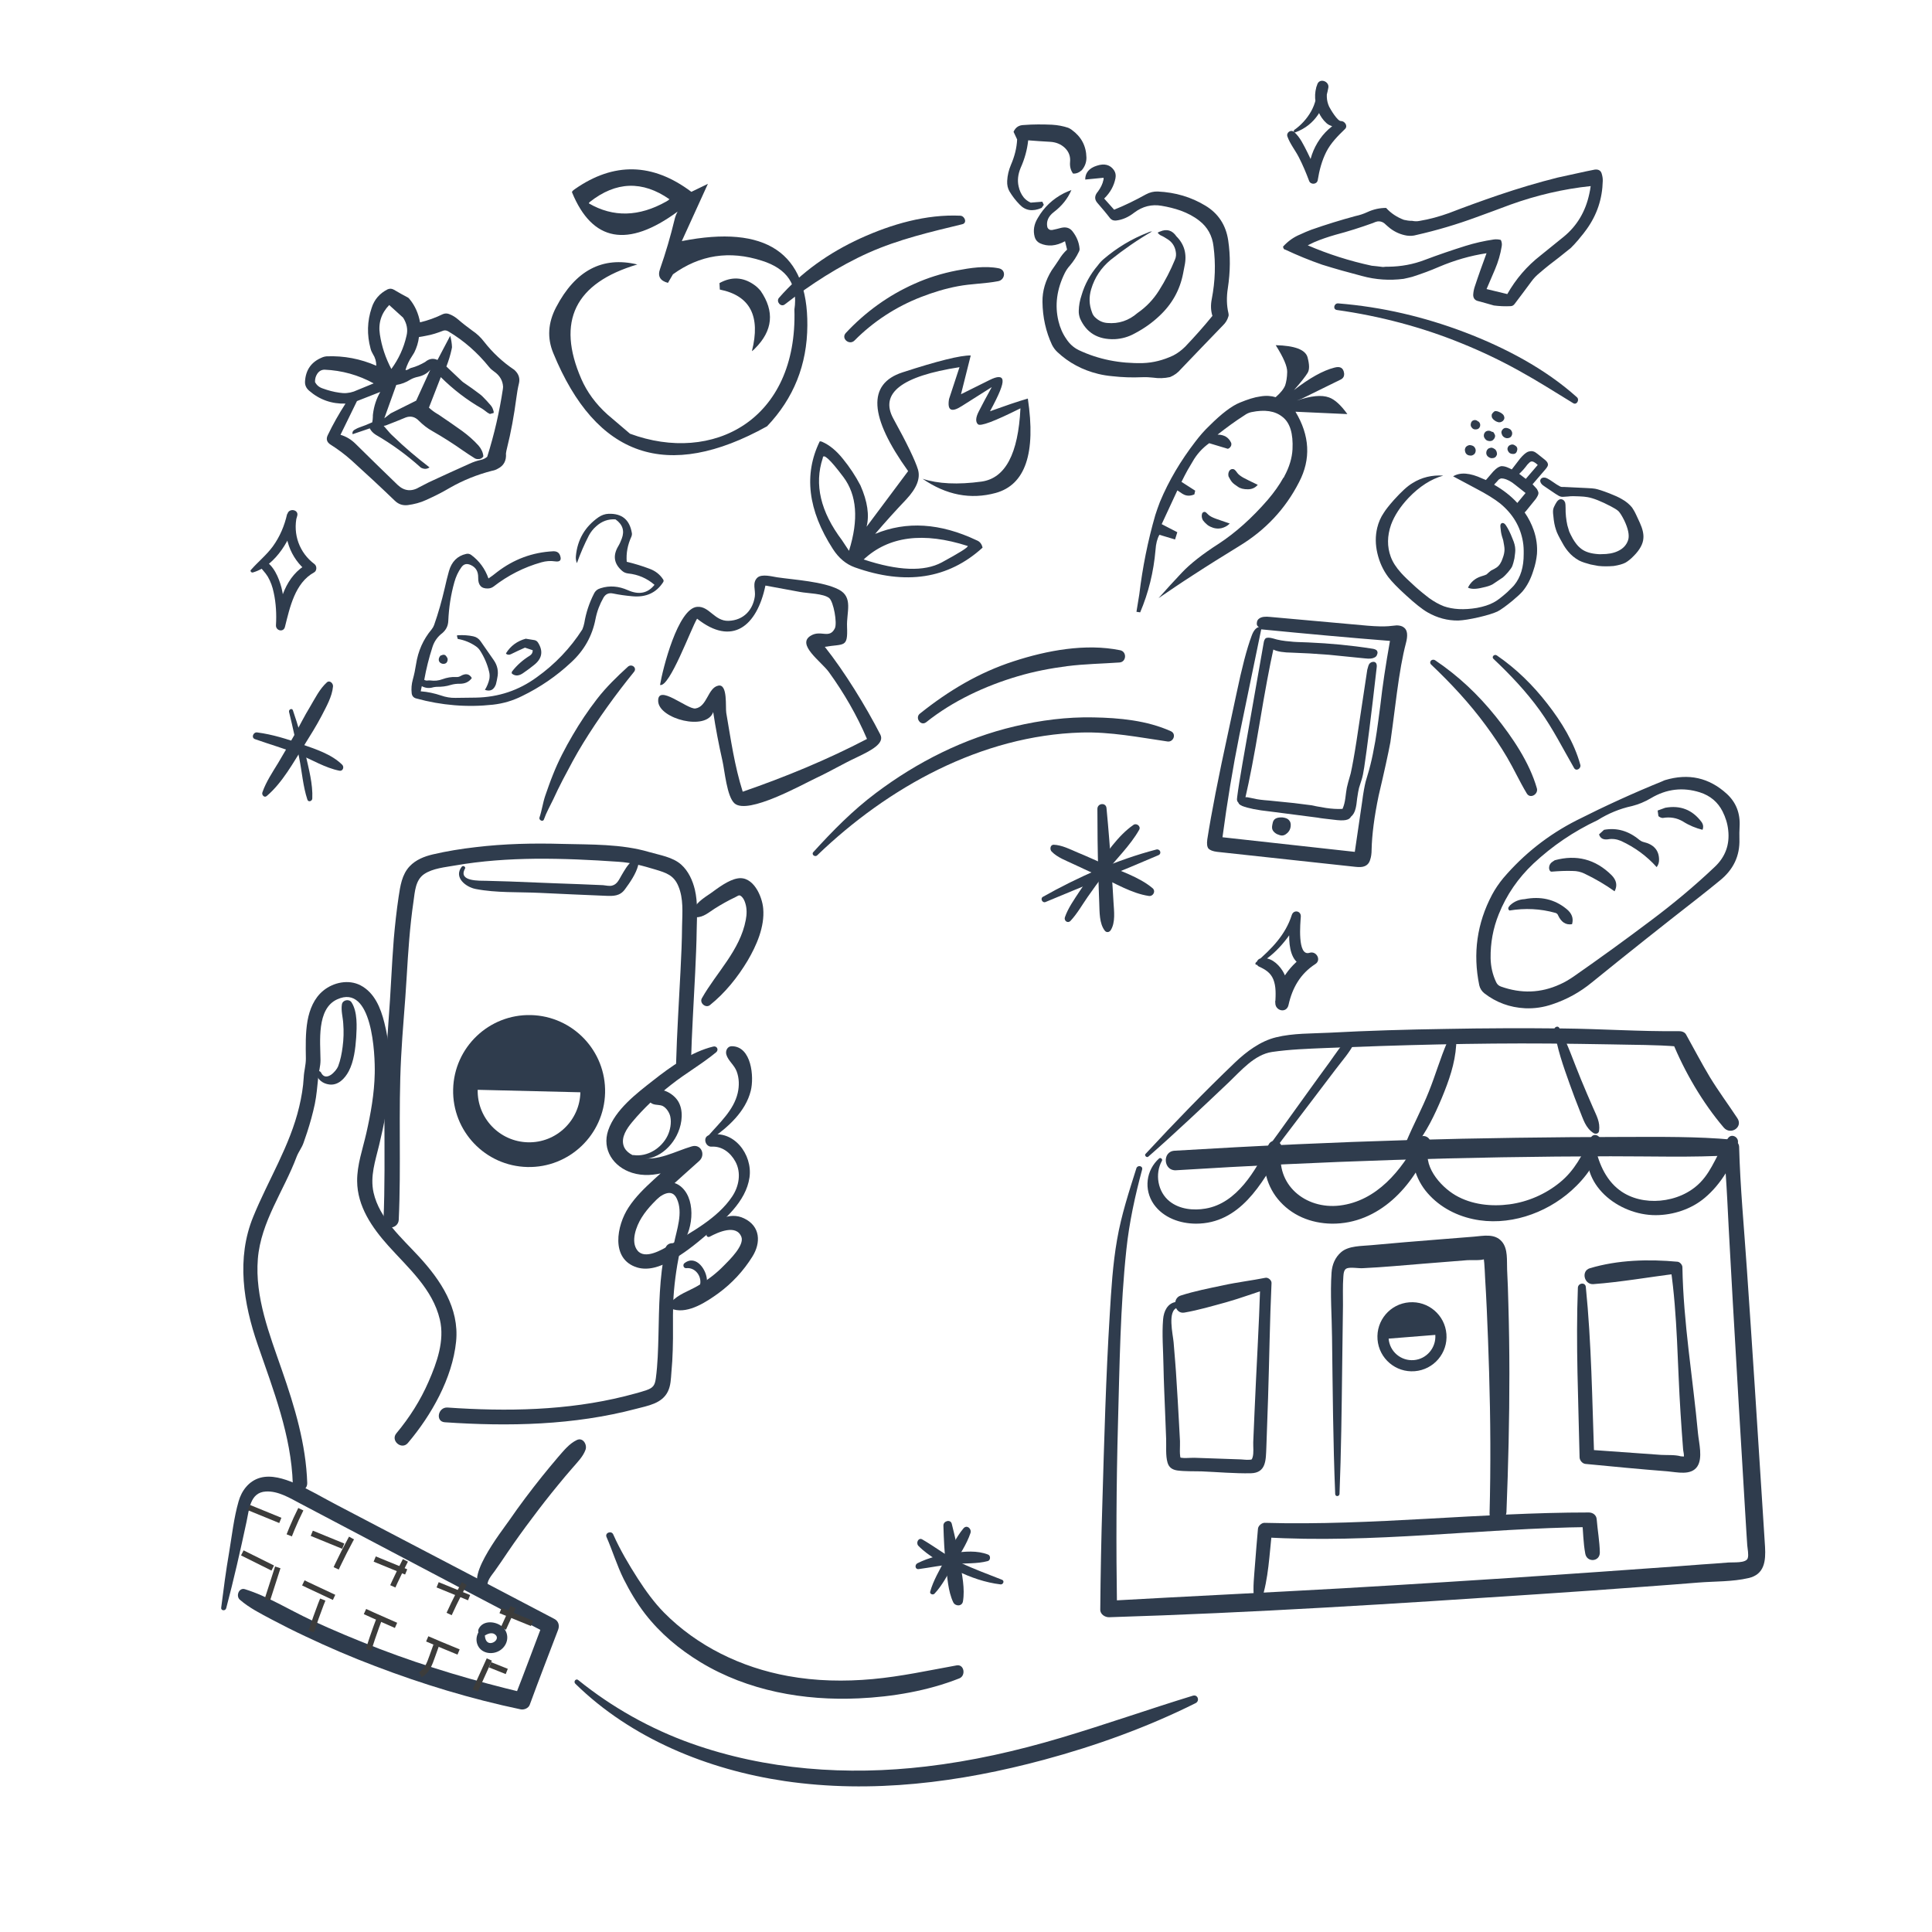 <svg width="682" height="682" viewBox="0 0 682 682" fill="none" xmlns="http://www.w3.org/2000/svg">
<g clip-path="url(#clip0)">
<path d="M136.826 102.135C134.048 103.551 132.129 105.715 131.197 108.68C129.605 113.395 129.494 118.18 130.805 123.04C130.987 123.78 131.281 124.384 131.636 124.985C132.479 126.3 132.834 127.654 132.826 129.1C127.218 126.657 121.408 125.549 115.337 125.782C114.665 125.836 114.002 126.014 113.411 126.313C109.843 127.854 107.913 130.648 107.676 134.626C107.593 135.889 108.049 136.984 109.107 137.905C112.809 141.129 117.11 142.609 121.959 142.473C119.66 146.05 117.555 149.738 115.71 153.593C115.02 154.967 115.359 156.134 116.717 156.969C119.373 158.642 121.86 160.518 124.113 162.538C129.284 167.216 134.399 171.961 139.397 176.778C140.729 178.055 142.241 178.5 143.948 178.301C146.199 177.995 148.37 177.445 150.327 176.535C153.238 175.234 156.077 173.814 158.779 172.216C163.485 169.515 168.434 167.549 173.677 166.188C174.406 166.067 175.124 165.822 175.711 165.461C177.842 164.411 178.802 162.574 178.603 160.077C178.676 159.442 178.814 158.866 178.953 158.289C180.399 152.518 181.464 146.588 182.27 140.491C182.497 138.713 182.79 136.993 183.206 135.263C183.57 133.662 183.15 132.251 182.072 131.08C181.869 130.844 181.671 130.672 181.473 130.499C177.444 127.804 173.92 124.503 170.907 120.658C169.738 119.117 168.34 117.783 166.651 116.661C164.952 115.414 163.314 114.162 161.794 112.838C160.868 112.032 159.831 111.361 158.752 110.944C157.922 110.57 157.123 110.571 156.348 110.884C153.743 112.161 151.052 113.129 148.275 113.791C147.72 110.693 146.513 107.898 144.541 105.542C144.404 105.364 144.206 105.191 144.074 105.076C142.405 104.204 140.731 103.269 139.052 102.272C138.278 101.831 137.601 101.822 136.826 102.135ZM145.129 129.879C145.012 129.951 144.829 129.965 144.711 130.038C143.834 130.61 143.294 130.779 143.152 130.539C143.69 128.799 144.426 127.232 145.417 125.771C145.693 125.372 145.963 124.91 146.234 124.449C147.083 122.747 147.672 120.877 147.889 118.975C148.74 118.844 149.591 118.713 150.436 118.52C152.5 118.167 154.477 117.507 156.505 116.716C157.107 116.543 157.667 116.624 158.313 117.012C163.803 120.282 168.567 124.49 172.663 129.568C173.141 130.158 173.736 130.676 174.387 131.127C176.406 132.537 177.473 134.337 177.586 136.528C177.545 136.783 177.565 137.032 177.523 137.287C176.317 145.302 174.495 153.303 171.99 161.232C171.358 161.786 170.588 162.161 169.681 162.359C168.351 162.654 167.092 163.069 165.787 163.675C160.976 165.819 156.169 168.025 151.423 170.226C150.358 170.751 149.298 171.338 148.232 171.863C145.3 173.668 142.693 173.373 140.365 171.171C135.367 166.353 130.43 161.531 125.488 156.646C123.953 155.135 122.208 154.08 120.192 153.486L126.009 141.585L134.24 138.351C132.835 140.789 132.001 143.432 131.665 146.161C131.628 146.478 131.592 146.795 131.617 147.108C131.606 147.737 131.538 148.434 131.405 149.073C129.86 149.762 128.372 150.383 126.874 150.88C126.456 151.039 126.038 151.198 125.686 151.414C124.677 151.872 124.233 152.473 124.481 153.27L130.53 151.216C130.971 152.124 131.709 152.882 132.68 153.496C138.226 156.699 143.45 160.492 148.352 164.878C148.423 164.998 148.55 165.05 148.743 165.161C149.766 165.645 150.688 165.634 151.621 164.994C147.034 161.463 142.747 157.846 138.811 154.012C138.415 153.667 138.013 153.259 137.678 152.909C136.864 151.968 136.122 151.147 135.441 150.322C135.991 150.278 136.47 150.114 136.945 149.888C139.034 149.093 141.119 148.235 143.203 147.377C144.936 146.737 146.504 147.114 147.846 148.515C149.316 149.969 150.892 151.226 152.693 152.214C156.367 154.309 159.867 156.543 163.321 158.97C164.755 159.987 166.18 160.879 167.67 161.828C167.925 161.934 168.179 162.039 168.551 162.072C169.478 162.124 170.191 161.816 170.625 161.09C170.516 159.716 169.922 158.444 168.906 157.268C167.152 155.334 165.235 153.664 163.144 152.134C160.535 150.268 157.931 148.465 155.265 146.667C154.94 146.441 154.614 146.216 154.293 146.053C153.261 145.444 152.279 144.705 151.415 143.894L155.6 133.128C159.942 137.433 164.794 141.193 170.207 144.281C170.594 144.501 170.991 144.847 171.382 145.13C171.845 145.533 172.364 145.868 172.939 146.137L174.264 145.78C174.3 145.463 174.275 145.15 174.128 144.848C173.951 144.171 173.657 143.566 173.184 143.038C172.3 141.977 171.359 140.984 170.49 140.11C170.088 139.703 169.692 139.357 169.3 139.074C167.596 137.765 165.836 136.522 164.015 135.285C163.689 135.06 163.43 134.892 163.166 134.662C161.305 132.925 159.505 131.183 157.578 129.388C158.34 127.379 158.98 125.38 159.427 123.271C159.474 123.078 159.515 122.824 159.556 122.569C159.507 121.19 159.276 119.826 158.926 118.534L154.439 127.062C152.908 126.367 151.451 126.609 150.068 127.788C148.539 128.664 146.938 129.42 145.129 129.879ZM144.903 133.982C145.668 133.544 146.565 133.221 147.533 133.018C149.347 132.622 150.82 131.813 151.887 130.534L146.912 141.426L137.919 145.914L135.66 147.665L139.888 135.89C141.651 135.624 143.322 134.988 144.903 133.982ZM138.146 130.247C136.116 126.387 134.748 122.348 134.099 118.064C133.469 114.029 134.606 110.545 137.392 107.683L142.299 112.131C143.635 114.224 144.053 116.39 143.489 118.572C142.534 122.796 140.755 126.708 138.146 130.247ZM111.2 134.847C111.177 133.781 111.413 132.882 111.903 132.089C112.557 131.031 113.439 130.521 114.544 130.496C120.717 130.758 126.505 132.37 131.908 135.332L124.88 138.218C123.203 138.792 121.553 138.924 119.806 138.623C117.754 138.347 115.804 137.811 113.967 137.141C112.705 136.738 111.784 135.995 111.2 134.847Z" fill="#2F3C4D"/>
<path d="M562.929 59.874C561.945 60.07 560.96 60.266 560.034 60.458C556.622 61.201 553.211 61.943 549.858 62.681C542.936 64.41 535.984 66.494 528.938 68.88C523.097 70.876 517.265 72.988 511.501 75.213C508.126 76.423 504.616 77.409 501.074 77.986C500.206 78.172 499.32 78.126 498.483 77.957C497.485 77.978 496.531 77.819 495.572 77.601C493.145 76.677 491.036 75.315 489.295 73.395C487.059 73.397 484.861 73.867 482.705 74.862C481.344 75.5 479.911 75.968 478.522 76.255C473.282 77.673 468.114 79.262 462.906 81.089C461.594 81.605 460.282 82.122 458.98 82.755C456.644 83.706 454.642 85.16 452.911 87.063C452.925 87.239 452.997 87.409 453.07 87.58C453.156 87.926 453.404 88.083 453.701 88.118C457.98 90.13 462.298 91.903 466.714 93.433C471.36 94.886 476.114 96.213 480.799 97.428C485.611 98.75 490.519 99.065 495.469 98.435C496.453 98.238 497.492 97.979 498.53 97.72C501.684 96.703 504.83 95.57 507.956 94.203C513.419 91.885 518.996 90.263 524.75 89.392C523.3 93.332 521.854 97.33 520.529 101.377C520.249 102.282 520.085 103.178 520.042 104.122C520.068 105.179 520.533 105.848 521.443 106.187C523.365 106.681 525.354 107.287 527.339 107.835C529.301 108.09 531.249 108.17 533.182 108.075C533.772 108.086 534.279 107.811 534.651 107.31C536.618 104.683 538.59 102.113 540.498 99.49C541.345 98.305 542.323 97.286 543.373 96.437C545.63 94.492 548.008 92.597 550.396 90.818C551.446 89.969 552.442 89.184 553.492 88.335C554.049 87.938 554.601 87.482 555.031 86.977C555.525 86.526 555.955 86.021 556.385 85.516C556.874 85.006 557.305 84.501 557.676 84.001C558.537 82.991 559.393 81.923 560.132 80.864C563.783 75.749 565.63 70.13 565.778 63.882C565.821 62.938 565.634 62.07 565.393 61.266C565.071 60.174 564.21 59.713 562.929 59.874ZM530.092 87.025C530.26 86.188 530.136 85.374 529.788 84.696C528.946 84.469 528.06 84.422 527.246 84.546C523.875 85.05 520.58 85.784 517.308 86.809C512.545 88.307 507.791 89.922 503.051 91.712C498.828 93.343 494.535 94.097 490.186 94.15C489.479 94.147 488.832 94.14 488.193 94.25C486.826 94.065 485.521 93.933 484.216 93.802C476.435 92.129 468.89 89.73 461.64 86.602C462.376 86.249 463.113 85.896 463.791 85.548C466.293 84.466 468.873 83.613 471.403 82.882C475.897 81.7 480.314 80.289 484.718 78.702C485.171 78.489 485.683 78.272 486.205 78.172C487.369 78.02 488.342 78.413 489.177 79.288C489.686 79.776 490.25 80.202 490.754 80.632C492.508 81.963 494.458 82.808 496.604 83.166C497.734 83.311 498.849 83.281 499.941 82.959C507.164 81.324 514.233 79.23 521.148 76.679C525.151 75.242 529.15 73.746 533.149 72.25C542.414 68.923 551.884 66.697 561.511 65.694C561.405 66.584 561.241 67.48 561.024 68.439C559.696 74.663 556.688 79.727 551.995 83.572C549.23 85.793 546.524 88.009 543.76 90.229C539.052 93.899 535.121 98.448 532.077 103.809L524.759 102.04C525.751 99.725 526.743 97.411 527.735 95.096C528.874 92.417 529.658 89.707 530.092 87.025Z" fill="#2F3C4D"/>
<path d="M436.49 244.799L433.618 258.206C430.084 274.372 427.623 287.04 426.183 296.273C425.958 297.88 426.105 298.986 426.624 299.591C427.197 300.134 428.17 300.527 429.654 300.703L478.434 305.989C479.918 306.165 480.97 306.081 481.653 305.791C482.682 305.415 483.382 304.594 483.698 303.393C483.983 302.546 484.187 301.412 484.182 299.883C484.303 294.755 485.09 288.398 486.665 280.86C488.643 272.466 490.024 266.179 490.808 261.998C491.078 260.212 491.848 254.385 493.12 244.518C494.081 237.382 495.09 231.595 496.265 227.148C497.039 224.321 496.832 222.455 495.642 221.55C495.01 221.012 494.169 220.785 493.049 220.757C492.756 220.78 491.763 220.859 490.13 221.048C488.494 221.179 486.02 221.141 482.763 220.871L448.454 217.784C446.673 217.573 445.391 217.734 444.61 218.267C444.049 218.606 443.736 219.102 443.675 219.812C443.555 220.528 443.773 221.04 444.385 221.344C443.347 221.603 442.486 222.613 441.812 224.491C440.116 229.038 438.363 235.826 436.49 244.799ZM431.538 295.552C433.194 283.125 435.175 271.083 437.535 259.365L445.215 222.16C461.402 223.752 476.572 225.13 490.662 226.242C489.157 234.657 488.005 242.338 487.25 249.104C486.304 256.416 485.59 261.473 484.986 264.227C484.543 266.792 483.974 269.25 483.293 271.775L482.091 275.871C481.69 277.492 481.234 279.881 480.838 283.031L478.248 300.709L431.538 295.552ZM454.999 289.504C454.606 289.006 453.877 288.711 452.806 288.561C451.15 288.458 450.063 288.839 449.598 289.641C449.387 289.952 449.249 290.433 449.13 291.149C448.961 291.986 449.012 292.629 449.283 293.078C449.559 293.585 450.006 294.02 450.744 294.432C451.352 294.678 451.776 294.82 451.956 294.865C452.856 295.087 453.656 294.788 454.476 294.017C455.077 293.439 455.489 292.7 455.595 291.81C455.749 290.797 455.509 289.993 454.999 289.504ZM442.685 281.897C441.488 281.64 440.714 281.525 440.354 281.436C440.116 281.396 439.882 281.415 439.648 281.433C441.052 275.438 442.719 266.834 444.59 255.625C446.58 243.7 448.233 234.921 449.49 229.291C450.841 230.006 453.105 230.355 456.285 230.396C460 230.511 464.314 230.755 469.11 231.138C470.653 231.309 474.922 231.733 481.86 232.415C483.345 232.591 484.397 232.507 485.075 232.159C485.587 231.941 485.973 231.616 486.106 231.076C486.357 230.527 486.324 230.118 486.053 229.669C485.728 229.283 485.062 229.042 484.112 228.941C476.904 227.81 469.494 227.107 461.82 226.778C458.694 226.674 456.571 226.608 455.558 226.453C453.192 226.289 451.104 225.926 449.353 225.36C448.151 225.044 447.323 224.992 446.762 225.331C446.435 225.652 446.18 226.143 446.07 226.975L438.584 269.576C437.699 274.706 437.067 278.58 436.746 281.194C436.627 281.91 436.606 282.382 436.751 282.723C436.832 283.011 437.022 283.172 437.153 283.338C437.248 283.801 437.749 284.173 438.541 284.522C440.545 285.303 443.835 285.982 448.284 286.451L465.166 288.634C466.124 288.852 468.437 289.079 472 289.501C473.66 289.663 474.951 289.618 475.805 289.256C476.317 289.039 476.644 288.719 476.904 288.286C477.622 287.699 478.195 286.771 478.506 285.511C478.733 284.669 478.927 283.418 479.089 281.758C479.309 280.093 479.567 278.896 479.74 278.118L480.587 275.462C481.015 274.192 481.303 272.64 481.573 270.853C482.575 264.243 484.053 252.536 485.953 235.795C486.113 234.841 485.94 234.149 485.566 233.884C485.25 233.615 484.895 233.585 484.432 233.681C484.027 233.772 483.69 233.975 483.421 234.291C483.152 234.606 482.916 235.331 482.649 236.411L478.839 261.659C478.062 266.662 477.366 270.483 476.802 272.999C476.063 275.528 475.609 277.212 475.44 278.049C475.272 278.886 475.131 280.074 474.911 281.739C474.73 283.165 474.414 284.367 474.017 285.281C473.963 285.344 473.914 285.465 473.918 285.524C473.802 285.533 473.685 285.543 473.568 285.552C471.985 285.619 470.212 285.525 468.129 285.221C465.744 284.823 463.895 284.5 462.756 284.238C461.388 284.053 459.426 283.797 456.754 283.481L447.976 282.593C445.669 282.424 443.887 282.213 442.685 281.897Z" fill="#2F3C4D"/>
<path d="M531.095 193.959C531.095 194.81 530.908 195.874 530.457 197.024C529.97 198.57 529.244 199.677 528.279 200.343C527.895 200.636 527.242 200.95 526.329 201.416C525.945 201.709 525.437 202.143 524.742 202.788C524.416 202.945 523.824 203.189 522.829 203.465C520.645 204.164 519.126 205.53 518.192 207.439C519.323 208.005 521.019 208 523.348 207.421C524.883 207.102 526.008 206.75 526.854 206.29L530.525 203.834C530.971 203.471 531.599 202.831 532.346 201.985C533.087 201.074 533.642 200.374 533.865 199.767C534.088 199.159 534.358 198.286 534.601 197.087C534.819 195.562 534.938 194.504 534.891 193.918C534.876 192.87 534.575 191.649 533.91 190.129C533.137 188.094 532.339 186.585 531.643 185.526C531.41 185.152 531.187 184.907 530.974 184.793C530.616 184.56 530.279 184.586 530.02 184.738C529.698 184.96 529.595 185.362 529.641 185.948C529.74 187.185 529.896 188.287 530.176 189.248L530.633 190.719C530.877 192.075 531.1 193.172 531.095 193.959ZM533.704 156.919C533.367 156.946 532.973 157.109 532.589 157.402C532.091 157.966 532.003 158.562 532.325 159.192C532.652 159.887 533.222 160.235 533.969 160.241C534.789 160.306 535.302 159.938 535.509 159.135C535.784 158.326 535.53 157.691 534.887 157.284C534.819 157.289 534.752 157.295 534.747 157.23C534.456 156.991 534.109 156.887 533.704 156.919ZM545.655 165.534C546.272 164.764 546.568 164.216 546.396 163.771C546.36 163.315 545.981 162.821 545.255 162.224L542.791 160.258C542.21 159.78 541.713 159.492 541.365 159.389C540.805 159.171 540.131 159.225 539.337 159.485C538.616 159.804 537.662 160.601 536.609 161.865L533.659 165.705C533.093 165.422 532.528 165.14 531.968 164.922C531.127 164.596 530.375 164.525 529.836 164.568C529.504 164.66 529.11 164.822 528.721 165.05C528.332 165.278 527.824 165.712 527.134 166.422L524.837 169.095C524.712 169.236 524.588 169.377 524.526 169.448C524.173 169.279 523.753 169.116 523.333 168.953C518.893 166.883 515.48 166.631 512.954 168.143L520.963 172.419C524.785 174.408 527.643 176.212 529.526 177.7C534.029 181.404 536.695 185.91 537.593 191.212C537.842 192.634 537.889 194.072 537.868 195.515C537.9 200.166 536.765 203.795 534.54 206.529C534.296 206.876 533.477 207.662 532.092 209.018C530.065 210.818 528.467 212.059 527.228 212.682C525.667 213.528 523.748 214.14 521.341 214.594C516.788 215.35 512.903 215.136 509.692 214.016C508.012 213.363 506.238 212.391 504.438 211.092C503.281 210.202 501.689 208.952 499.718 207.209C497.378 205.102 495.687 203.467 494.645 202.305C492.86 200.351 491.621 198.418 490.925 196.507C489.623 192.941 489.664 189.202 491.043 185.226C492.215 182.052 494.269 178.874 497.209 175.756C501.093 171.71 505.159 169.092 509.474 167.896C505.517 167.622 501.855 168.504 498.624 170.531C496.809 171.593 494.662 173.6 492.043 176.495C490.363 178.399 489.191 179.869 488.47 181.04C487.376 182.635 486.635 184.398 486.173 186.27C485.458 189.21 485.495 192.222 486.216 195.31C486.937 198.398 488.177 201.183 490.076 203.718C491.362 205.385 493.432 207.514 496.285 210.104C499.506 213.059 502.042 215.085 503.961 216.177C507.374 218.133 510.979 219.09 514.776 219.05C516.601 218.969 519.013 218.58 522.078 217.877C525.076 217.179 527.259 216.481 528.634 215.847C529.935 215.153 531.668 213.901 533.96 212.014C535.614 210.637 536.75 209.564 537.434 208.788C539.047 206.89 540.344 204.427 541.261 201.471C541.977 199.382 542.365 197.45 542.552 195.535C542.738 192.768 542.38 189.978 541.41 187.172C540.621 184.941 539.573 182.862 538.193 180.875C538.385 180.729 538.51 180.588 538.696 180.376L542.155 176.103C542.762 175.202 543.115 174.519 543.073 173.998C543.047 173.672 542.876 173.227 542.559 172.662C542.186 172.234 541.662 171.62 540.998 170.952L545.655 165.534ZM540.427 162.937C541.09 162.753 541.874 163.215 542.828 164.121L538.607 169.046L536.439 167.384C536.371 167.389 536.366 167.324 536.294 167.264C537.367 166.261 538.3 165.203 539.156 164.021C539.716 163.387 540.162 163.023 540.427 162.937ZM530.044 168.877L530.729 168.953C532.108 169.236 533.457 169.981 534.837 171.116L538.53 174.032L535.621 177.541C533.39 175.098 530.641 172.958 527.441 171.116C527.503 171.045 527.565 170.975 527.622 170.839C527.871 170.557 528.125 170.34 528.25 170.199L529.059 169.283C529.38 169.061 529.707 168.904 530.044 168.877ZM563.109 172.531C562.626 172.438 561.532 172.329 559.831 172.268L552.134 171.899C551.594 171.942 551.117 171.914 550.764 171.746C550.624 171.692 550.267 171.458 549.556 171.056L547.118 169.415C546.475 169.008 545.91 168.725 545.495 168.627C544.737 168.491 544.276 168.659 543.902 169.082C543.602 169.565 543.643 170.086 544.027 170.645C544.333 171.079 544.769 171.438 545.339 171.785L549.069 174.306C549.93 174.893 550.568 175.235 551.05 175.328C551.398 175.431 552.274 175.361 553.488 175.264C554.629 175.108 555.92 175.136 557.419 175.213C558.643 175.246 559.67 175.361 560.427 175.497C562.492 175.857 565.225 176.949 568.695 178.77C569.758 179.34 570.682 179.856 571.34 180.459C571.859 181.008 572.554 182.066 573.364 183.706C574.749 186.61 575.2 188.868 574.786 190.473C574.252 192.286 573.007 193.695 571.041 194.573C569.537 195.283 567.598 195.634 565.29 195.622C564.615 195.676 563.931 195.599 563.246 195.523C560.85 195.255 559.029 194.548 557.712 193.343C556.913 192.685 556.083 191.638 555.222 190.199C554.589 189.07 554.179 188.185 553.93 187.615C553.847 187.425 553.65 186.654 553.282 185.439C552.851 183.441 552.617 181.363 552.653 179.263C552.653 178.411 552.601 177.76 552.508 177.439C552.248 176.739 551.808 176.316 551.19 176.234C550.433 176.098 549.733 176.678 549.085 177.909C548.67 178.663 548.38 179.276 548.286 179.808C548.188 180.274 548.183 181.061 548.333 182.098C548.494 184.117 548.826 185.728 549.267 187.004C549.553 188.03 550.357 189.604 551.54 191.672C552.178 192.867 552.868 193.86 553.542 194.658C554.595 195.951 555.902 197.026 557.463 197.884C558.594 198.45 559.984 198.863 561.509 199.266L564.196 199.772C565.907 199.963 567.671 199.954 569.626 199.798C571.369 199.528 572.764 199.154 573.806 198.612C574.714 198.081 575.735 197.279 576.736 196.216C578.873 194.08 579.993 191.959 580.112 190.049C580.262 188.529 579.842 186.662 578.856 184.513L577.627 181.858C577.051 180.594 576.506 179.719 576.122 179.16C575.22 178.053 574.053 177.032 572.491 176.173C571.423 175.537 569.945 174.869 568.124 174.162C565.743 173.238 564.073 172.716 563.109 172.531ZM518.591 157.142C518.191 157.239 517.865 157.396 517.548 157.684C517.299 157.966 517.128 158.373 517.097 158.834C517.134 159.29 517.232 159.675 517.466 160.05C517.694 160.359 518.057 160.658 518.539 160.751C518.954 160.848 519.364 160.881 519.758 160.719C520.152 160.556 520.474 160.334 520.712 159.922C520.883 159.515 520.987 159.113 520.883 158.663C520.78 158.213 520.546 157.838 520.183 157.539L519.758 157.311C519.478 157.202 519.063 157.104 518.591 157.142ZM525.214 158.514C524.773 158.943 524.613 159.48 524.664 160.131C524.784 160.777 525.157 161.206 525.723 161.488C526.008 161.662 526.355 161.765 526.693 161.739C527.507 161.739 528.088 161.365 528.368 160.622C528.482 160.351 528.456 160.025 528.357 159.64C528.253 159.189 528.02 158.815 527.657 158.516L527.517 158.462C527.226 158.223 526.806 158.059 526.396 158.027C525.862 158.135 525.463 158.232 525.214 158.514ZM521.577 148.646C521.354 148.402 521.007 148.299 520.664 148.26C519.855 148.325 519.347 148.759 519.207 149.556C519.108 150.023 519.145 150.479 519.518 150.908C519.902 151.467 520.462 151.684 521.199 151.56C521.806 151.512 522.252 151.148 522.469 150.476C522.62 149.808 522.438 149.233 521.93 148.815C521.857 148.755 521.722 148.766 521.577 148.646ZM526.769 152.492C526.339 152.199 525.924 152.101 525.716 152.052C524.897 151.986 524.311 152.295 523.958 152.978C523.673 153.656 523.725 154.308 524.249 154.921C524.477 155.231 524.84 155.529 525.323 155.622C525.738 155.72 526.147 155.753 526.609 155.585C527.003 155.422 527.252 155.14 527.496 154.793C527.734 154.381 527.838 153.98 527.739 153.594C527.646 153.274 527.412 152.899 527.034 152.405C526.972 152.476 526.904 152.481 526.769 152.492ZM532.505 151.248C532.225 151.139 532.018 151.09 531.676 151.052C531.064 151.035 530.675 151.263 530.306 151.751C529.938 152.239 529.912 152.765 530.156 153.27C530.255 153.656 530.483 153.965 530.773 154.204C531.209 154.563 531.697 154.72 532.236 154.677C532.978 154.618 533.491 154.249 533.709 153.577C533.932 152.969 533.813 152.323 533.289 151.71C533.071 151.531 532.785 151.357 532.505 151.248ZM527.676 145.145C527.479 145.226 527.225 145.443 526.914 145.796C526.665 146.078 526.551 146.349 526.571 146.61C526.489 147.271 526.805 147.836 527.526 148.368C527.889 148.667 528.242 148.836 528.589 148.939C529.222 149.216 529.891 149.097 530.529 148.588C531.094 148.018 531.182 147.421 530.856 146.727C530.617 146.287 530.181 145.928 529.543 145.586C528.765 145.189 528.143 145.042 527.676 145.145Z" fill="#2F3C4D"/>
<path d="M389.63 91.42C388.823 92.111 388.143 92.85 387.533 93.696C384.831 96.876 382.895 100.394 381.786 104.245C381.188 106.003 380.843 107.855 380.804 109.682C380.758 110.655 380.953 111.552 381.27 112.439C383.521 117.504 387.592 119.916 393.489 119.73C396.002 119.587 398.352 118.943 400.591 117.682C403.782 116.002 406.64 114.007 409.273 111.516C413.743 107.34 416.488 102.389 417.627 96.598C417.799 95.672 417.976 94.803 418.149 93.877C419.047 89.7 418.094 86.242 415.285 83.445C413.819 81.281 411.864 80.696 409.484 81.741C409.183 81.822 408.947 81.955 408.655 82.149C408.786 82.253 408.856 82.361 408.992 82.521C409.194 82.733 409.391 82.888 409.649 83.039C410.542 83.424 411.383 83.927 412.228 84.487C413.721 85.451 414.695 86.855 415.027 88.71C415.231 89.72 415.186 90.692 414.769 91.638C413.222 95.41 411.356 99.036 409.114 102.579C407.147 105.7 404.649 108.35 401.556 110.479C398.446 113.178 394.908 114.372 390.877 114.01C389.391 113.9 388.052 113.323 386.926 112.33C386.203 111.76 385.716 111.058 385.465 110.223C384.452 107.567 384.362 104.895 385.186 102.093C386.399 98.005 388.65 94.576 392.056 91.739C396.746 88.002 401.589 84.651 406.708 81.677C406.219 81.716 405.734 81.812 405.263 82.078C399.468 84.307 394.301 87.456 389.63 91.42ZM383.083 63.381L389.559 62.75C389.582 63.033 389.604 63.317 389.5 63.553C389.237 64.885 388.602 66.19 387.605 67.581C386.363 68.991 386.283 70.309 387.305 71.538C388.866 73.352 390.427 75.166 391.87 77.046C392.348 77.635 393.048 77.921 393.904 77.853C396.225 77.611 398.364 76.642 400.392 75.055C403.355 72.823 406.557 72.055 409.989 72.636C412.298 73.022 414.621 73.578 416.839 74.37C419.25 75.261 421.434 76.398 423.339 77.899C426.226 80.12 427.947 83.176 428.377 87.018C429.166 93.055 428.981 99.227 427.761 105.538C427.32 107.739 427.417 109.727 427.99 111.505C424.962 115.224 421.741 118.845 418.389 122.362C417.133 123.602 415.742 124.682 414.144 125.494C410.643 127.141 407.083 128.052 403.459 128.17C395.286 128.366 387.716 126.861 380.805 123.592C379.011 122.709 377.552 121.401 376.428 119.666C375.107 117.776 374.202 115.682 373.649 113.389C372.275 107.74 373.056 102.091 375.865 96.394C376.343 95.444 376.948 94.541 377.685 93.741C378.979 92.212 380.02 90.59 380.811 88.931C381.029 88.571 381.119 88.165 381.092 87.825C380.907 85.503 380.001 83.409 378.497 81.533C377.545 80.412 376.286 80.056 374.652 80.415C373.446 80.739 372.42 80.992 371.45 81.183C371.021 81.217 370.711 81.185 370.518 81.087C370.067 80.837 369.796 80.517 369.703 80.125C369.3 78.162 370.021 76.394 371.993 74.869C374.837 72.704 376.911 70.144 378.206 67.076C377.311 67.433 376.415 67.789 375.586 68.197C371.622 70.224 368.531 73.15 366.368 76.914C365.006 79.132 364.627 81.328 365.24 83.617C365.505 84.622 366.119 85.371 367.082 85.864C369.83 87.127 372.767 86.893 375.954 85.157L376.682 88.12C375.592 89.119 374.638 90.278 373.824 91.654C373.001 92.917 372.117 94.185 371.233 95.453C369.053 98.99 367.935 102.728 367.993 106.543C368.059 112.01 369.205 117.107 371.358 121.724C371.868 122.709 372.491 123.571 373.289 124.306C377.28 128.035 382.043 130.62 387.694 131.993C389.264 132.381 390.948 132.646 392.622 132.797C396.164 133.199 399.683 133.317 403.118 133.157C404.53 133.102 405.828 133.169 407.009 133.303C409.003 133.6 410.97 133.557 413.027 133.108C414.577 132.471 415.856 131.514 416.867 130.293C421.81 125.11 426.758 119.984 431.706 114.858C432.678 113.925 433.274 112.908 433.612 111.741C433.764 111.33 433.733 110.933 433.64 110.542C432.99 107.8 432.939 104.84 433.429 101.722C434.319 95.893 434.365 90.303 433.564 84.894C432.759 79.428 430.029 75.313 425.502 72.596C420.52 69.573 414.969 67.906 408.726 67.606C407.244 67.553 405.855 67.892 404.498 68.628C400.783 70.691 397.051 72.528 393.291 74.025L389.775 70.087C391.946 67.975 393.234 65.593 393.76 62.928C393.98 61.827 393.781 60.874 393.224 60.063C391.903 58.173 389.887 57.593 387.188 58.493C384.484 59.335 383.077 60.987 383.083 63.381ZM371.318 44.024C368.044 43.886 364.778 43.862 361.413 44.13C359.63 44.158 358.465 44.992 357.787 46.529L359.049 49.221C358.917 52.197 358.168 55.164 356.869 58.175C356.091 60.004 355.629 61.922 355.537 63.868C355.467 65.299 355.745 66.474 356.321 67.511C357.317 69.198 358.554 70.81 359.961 72.237C361.977 74.357 364.535 74.78 367.688 73.388L368.463 72.3L367.944 71.201L363.845 71.528C362.76 71.045 361.971 70.424 361.357 69.674C360.467 68.548 359.869 67.228 359.568 65.769C359.095 63.698 359.352 61.511 360.281 59.271C361.694 56.136 362.603 52.871 362.953 49.537C365.493 49.734 368.094 49.925 370.691 50.06C372.794 50.177 374.514 50.895 375.911 52.209C377.314 53.579 377.939 55.24 377.73 57.252C377.607 58.801 377.96 60.141 378.789 61.272C379.904 61.354 380.917 60.931 381.894 60.055C383.018 58.711 383.517 57.246 383.513 55.65C383.428 51.495 381.693 48.27 378.36 45.857C377.966 45.546 377.515 45.297 377.069 45.105C375.297 44.505 373.36 44.146 371.318 44.024Z" fill="#2F3C4D"/>
<path d="M157.961 233.286C158.044 233.009 158.022 232.741 158.001 232.473C157.875 232.213 157.75 231.952 157.633 231.8C157.452 231.49 157.227 231.292 157.01 231.201C156.685 231.065 156.218 231.102 155.667 231.416L155.607 231.313C155.269 231.664 155.082 231.949 154.956 232.337C154.834 232.779 154.869 233.209 155.05 233.518C155.236 233.882 155.569 234.125 156.106 234.298C156.691 234.414 157.206 234.319 157.597 233.963C157.74 233.79 157.879 233.563 157.961 233.286ZM185.313 228.619L188.054 229.535C188.07 230.398 187.701 231.022 187.004 231.456C184.512 233.005 182.461 234.843 180.848 236.917C180.61 237.206 180.579 237.479 180.709 237.792C181.938 238.775 183.337 238.609 184.867 237.461C186.059 236.663 187.242 235.759 188.374 234.858C191.381 232.565 191.847 229.881 189.931 226.846C189.633 226.384 189.243 226.091 188.711 225.971L185.584 225.464C182.565 226.299 180.241 227.997 178.619 230.612C178.623 230.666 178.628 230.719 178.688 230.822C179.242 231.21 179.818 231.219 180.421 230.9C181.981 230.128 183.645 229.347 185.313 228.619ZM168.014 228.162C168.568 228.55 169.023 229 169.438 229.615C170.93 231.928 172.019 234.434 172.649 237.085C172.874 237.931 172.89 238.794 172.751 239.67C172.442 241.045 171.917 242.329 171.175 243.523C173.058 244.183 174.315 243.543 175.049 241.593C175.088 241.428 175.127 241.263 175.166 241.098C175.331 240.544 175.436 239.888 175.545 239.285C176.045 237.03 175.618 234.957 174.316 233.062C172.776 230.808 171.241 228.607 169.649 226.357C169 225.437 168.169 224.855 167.052 224.62C165.402 224.265 163.613 224.137 161.634 224.241C161.478 224.254 161.378 224.316 161.278 224.378L161.58 225.542C163.967 225.946 166.131 226.854 168.014 228.162ZM158.471 201.642C157.945 203.574 157.423 205.561 157.006 207.539C155.954 212.053 154.732 216.418 153.239 220.643C153.022 221.201 152.748 221.709 152.367 222.171C149.405 225.703 147.587 229.792 146.863 234.495C146.589 236.3 146.21 238.113 145.724 239.881C145.276 241.483 145.145 243.114 145.325 244.721C145.454 245.683 145.973 246.29 146.883 246.541C155.868 249.012 164.924 249.748 173.998 248.754C177.628 248.357 181.051 247.327 184.271 245.72C190.666 242.617 196.469 238.642 201.628 233.801C206.21 229.6 209.095 224.453 210.235 218.42C210.757 215.785 211.708 213.278 213.04 210.957C213.778 209.709 214.887 209.189 216.377 209.502C218.663 209.968 220.885 210.277 223.15 210.475C228.052 210.948 231.683 209.254 234.104 205.495C234.29 205.21 234.312 204.83 234.078 204.525C232.945 202.778 231.327 201.503 229.227 200.752C226.637 199.77 223.957 198.957 221.238 198.31C220.998 195.303 221.546 192.342 222.883 189.427C223.057 188.98 223.126 188.543 223.04 188.117C222.248 183.427 219.508 181.214 214.813 181.372C213.561 181.418 212.391 181.836 211.299 182.571C206.493 185.926 203.825 190.515 203.291 196.284C203.204 197.155 203.324 198.01 203.648 198.794C204.847 195.457 206.257 192.157 207.889 189.002C208.527 187.816 209.381 186.722 210.408 185.83C212.406 183.995 214.694 183.165 217.271 183.337C219.821 185.133 220.524 187.4 219.487 190.13C219.144 191.075 218.744 191.972 218.237 192.822C216.254 196.168 216.746 199.046 219.611 201.519C220.229 202.064 220.931 202.332 221.723 202.431C225.257 202.797 228.344 204.118 231.041 206.442C228.664 209.44 225.524 210.069 221.618 208.328C218.419 206.908 215.205 206.624 212.043 207.633C210.968 207.935 210.179 208.538 209.685 209.55C208.01 212.817 206.872 216.257 206.271 219.87C206.123 220.639 205.875 221.469 205.567 222.196C201.334 228.8 195.928 234.472 189.444 239.095C183.116 243.705 175.985 246.111 167.993 246.262C165.589 246.292 163.186 246.321 160.782 246.351C159.006 246.385 157.308 246.088 155.693 245.514C153.329 244.73 150.986 244.215 148.513 244.034L148.892 242.221C150.204 242.927 151.572 243.034 153.002 242.596C153.413 242.509 153.829 242.476 154.193 242.447C155.869 242.475 157.528 242.289 159.11 241.784C160.132 241.487 161.167 241.35 162.268 241.37C164.152 241.382 165.564 240.729 166.553 239.354C165.701 237.855 164.372 237.583 162.573 238.645C162.123 238.897 161.611 239.046 161.031 238.984C159.351 238.902 157.752 239.191 156.227 239.745C154.806 240.291 153.402 240.403 151.869 240.201C151.605 240.168 151.397 240.185 151.085 240.209C150.622 240.3 150.197 240.226 149.76 239.991C150.448 236.154 151.396 232.297 152.655 228.415C153.281 226.42 154.456 224.76 156.134 223.492C157.456 222.36 158.18 220.951 158.247 219.163C158.45 214.501 159.135 209.962 160.399 205.486C160.929 203.606 161.728 201.814 162.86 200.265C163.705 199.063 164.784 198.815 166.195 199.459C167.988 200.288 168.835 201.733 168.799 203.897C168.749 206.548 169.895 207.807 172.191 207.732C172.923 207.728 173.586 207.513 174.18 207.087C179.303 203.113 184.932 200.233 191.123 198.497C192.708 198.046 194.32 197.918 195.961 198.165C197.654 198.408 198.283 197.764 197.738 196.186C197.389 195.08 196.562 194.551 195.258 194.601C187.912 194.971 181.309 197.443 175.445 201.962C174.461 202.743 173.477 203.524 172.432 204.202C171.214 200.733 169.164 197.979 166.329 195.883C165.775 195.495 165.19 195.379 164.523 195.54C161.49 196.214 159.405 198.272 158.471 201.642Z" fill="#2F3C4D"/>
<path d="M614.02 296.232C613.962 294.766 614.021 293.29 614.079 291.815C614.354 287.145 612.868 283.264 609.567 280.232C603.286 274.498 596.04 272.899 587.766 275.383C587.479 275.464 587.196 275.605 586.913 275.745C576.598 279.921 566.496 284.551 556.543 289.58C546.536 294.673 537.902 301.48 530.64 310.001C529.138 311.827 527.821 313.755 526.694 315.846C521.379 325.917 519.875 336.568 522.183 347.797C522.452 348.952 523.057 349.904 523.999 350.652C528.137 353.852 532.928 355.646 538.362 355.919C541.668 356.067 544.923 355.572 548.014 354.502C553.114 352.801 557.735 350.255 561.931 346.803C574.307 336.756 586.756 326.88 599.273 317.116C601.875 315.084 604.474 312.995 607.014 310.91C611.936 306.987 614.194 302.101 614.02 296.232ZM600.053 279.697C603.735 280.874 606.386 283.133 608.06 286.412C609.109 288.505 609.812 290.684 610.057 293.018C610.643 298.148 609.05 302.511 605.273 306.048C598.163 312.792 590.66 319.038 582.833 324.898C573.843 331.675 564.722 338.285 555.471 344.73C553.909 345.795 552.337 346.744 550.689 347.464C543.879 350.596 536.953 350.795 529.808 348.247C529.02 347.957 528.51 347.468 528.157 346.732C526.886 344.068 526.248 341.236 526.186 338.241C526.112 332.894 527.051 327.701 529.066 322.716C531.812 315.849 535.929 309.932 541.289 304.857C547.969 298.618 555.502 293.487 563.951 289.519C567.704 287.16 571.747 285.485 576.026 284.555C578.449 283.95 580.668 283.008 582.747 281.783C588.306 278.457 594.079 277.82 600.053 279.697ZM533.051 319.574C532.288 320.341 532.218 320.935 532.844 321.414C538.361 320.504 543.795 320.776 549.03 322.241C549.511 322.379 549.827 322.648 549.976 323.048C551.117 325.546 552.73 326.593 554.937 326.241C555.534 324.134 554.863 322.364 552.916 320.813C548.764 317.438 543.849 316.301 538.172 317.401C536.238 317.496 534.473 318.225 533.051 319.574ZM555.204 307.453C556.674 307.454 557.993 307.76 559.277 308.364C563.19 310.228 566.772 312.355 569.954 314.63C571.028 312.603 570.64 310.693 568.849 308.894C563.166 303.288 556.5 301.585 548.842 303.666C548.618 303.802 548.452 303.933 548.227 304.068C547.441 304.543 546.962 305.169 546.852 306.002C546.782 306.595 546.877 307.059 547.207 307.503C547.396 307.664 547.576 307.709 547.752 307.695C550.265 307.494 552.725 307.357 555.204 307.453ZM566.222 292.926L564.468 294.537C564.873 295.916 565.918 296.48 567.55 296.291C569.173 295.985 570.721 296.215 572.243 296.858C577.129 299.116 581.316 302.194 584.804 306.092C585.391 305.34 585.672 304.435 585.651 303.436C585.624 300.144 583.751 298.058 580.155 297.227C579.615 297.094 579.182 296.834 578.745 296.516C574.963 293.347 570.803 292.09 566.222 292.926ZM594.109 289.996C596.339 291.406 598.649 292.34 600.99 292.918C601.383 291.945 601.25 291.014 600.654 290.18C597.426 285.848 593.175 284.187 587.839 285.142L585.152 286.121L585.428 288.1C585.869 288.476 586.419 288.727 586.95 288.743C589.562 288.299 591.946 288.697 594.109 289.996Z" fill="#2F3C4D"/>
<path d="M253.978 99.931L254.101 102.215C264.803 104.362 268.556 111.592 265.425 123.961C265.815 123.695 266.148 123.433 266.47 123.054C272.848 116.721 273.481 109.905 268.491 102.656C267.778 101.83 267.011 101.068 266.141 100.49C262.279 97.798 258.204 97.593 253.978 99.931ZM239.199 74.695C238.684 75.619 238.345 76.528 238.127 77.487C236.714 83.365 235.003 89.208 232.991 94.957C232.076 97.501 233.03 99.131 235.793 99.852L237.552 96.829C247.064 89.952 257.525 88.353 268.937 92.031C277.927 94.844 281.739 100.599 280.428 109.234C281.609 148.378 251.608 163.89 222.392 153.102L214.376 146.27C210.255 142.54 207.216 138.37 205.201 133.765C196.342 113.411 202.969 99.881 224.98 93.36C212.684 90.4 203.087 95.46 196.301 108.473C193.442 113.937 193.107 119.317 195.294 124.613C210.411 161.47 235.569 170.052 270.776 150.478C280.166 140.61 284.927 128.759 284.996 114.87C285.179 89.147 270.39 79.267 240.677 85.108L249.889 64.9L244.055 67.719C230.411 57.453 216.679 57.137 202.916 66.765C202.135 67.298 201.812 67.677 201.952 67.96C209.103 85.332 221.582 87.631 239.199 74.695ZM236.322 70.336C235.994 70.656 235.604 70.923 235.208 71.131C225.581 76.546 216.483 76.801 207.846 71.784C207.945 71.541 208.052 71.415 208.218 71.284C217.404 64.021 226.79 63.684 236.322 70.336Z" fill="#2F3C4D"/>
<path d="M424.271 181.599C424.128 182.309 424.282 182.995 424.635 183.665C424.972 184.137 425.515 184.692 426.158 185.24C426.586 185.605 426.998 185.771 427.311 185.946C428.557 186.545 429.869 186.74 431.241 186.431C432.316 186.145 433.276 185.67 434.105 184.805C431.845 183.988 430.211 183.52 429.18 183.103C428.05 182.694 427.217 182.262 426.682 181.806C426.147 181.349 425.925 181.068 425.818 180.977C425.496 180.703 425.191 180.627 424.902 180.75C424.513 180.881 424.338 181.194 424.271 181.599ZM434.826 170.081C435.27 170.644 436.012 171.184 436.959 171.806C437.808 172.437 439.029 172.739 440.524 172.719C441.92 172.708 443.078 172.216 443.991 171.146C441.5 169.948 439.736 169.091 438.796 168.567C437.749 167.952 437.107 167.405 436.77 166.933C436.433 166.461 436.211 166.179 436.104 166.088C435.775 165.715 435.462 165.54 434.966 165.58C434.569 165.612 434.189 165.841 433.923 166.262C433.574 166.888 433.522 167.491 433.677 168.177C434.029 168.847 434.382 169.518 434.826 170.081ZM419.23 165.937C419.754 164.997 420.377 164.05 420.9 163.11C422.471 160.291 424.494 158.134 426.854 156.449L433.397 158.421C433.496 158.414 433.687 158.299 433.786 158.291C434.448 157.839 434.797 157.212 434.635 156.427C434.627 156.328 434.52 156.237 434.512 156.137C433.676 154.408 432.102 153.436 429.806 153.42C432.903 150.978 436.108 148.627 439.337 146.573C440.09 146.014 440.959 145.646 441.744 145.483C446.456 144.509 450.088 145.017 452.756 147.199C455.417 149.282 456.518 153.085 456.259 158.593C456.1 161.599 455.163 164.867 453.334 168.205C453.342 168.305 453.35 168.404 453.251 168.412C453.16 168.519 453.069 168.626 452.977 168.733C451.581 171.239 449.788 173.776 447.507 176.453C441.934 182.884 436.158 188.034 430.28 191.895C424.394 195.657 420.079 199.094 417.227 202.116C414.375 205.137 411.622 208.15 408.968 211.155C412.943 208.444 416.917 205.732 420.998 203.112C426.404 199.588 431.917 196.155 437.339 192.829C446.668 187.196 453.748 179.647 458.581 170.182C462.822 162.061 462.356 153.717 457.298 145.34L475.623 146.173C473.379 143.06 471.222 141.037 469.168 140.303C466.495 139.319 462.736 139.718 457.782 141.41C458.651 141.042 459.139 140.903 459.428 140.78C464.037 138.517 468.645 136.254 473.254 133.99C474.214 133.515 474.555 132.789 474.476 131.797C474.219 129.823 473.073 129.215 471.022 129.778C467.013 130.796 462.238 133.472 456.788 137.698C459.35 134.8 460.885 132.782 461.592 131.628C462.298 130.474 462.255 128.682 461.545 126.044C460.737 123.415 457.033 122.014 450.335 121.85C453.079 126.221 454.422 129.306 454.382 131.305C454.342 133.304 454.064 134.823 453.663 136.052C453.163 137.289 452.076 138.673 450.303 140.211C448.769 139.735 446.96 139.58 444.894 139.944C442.82 140.209 440.389 141.002 437.684 142.116C434.88 143.237 431.302 145.917 426.959 150.255C425.103 151.999 423.46 153.926 421.925 155.944C416.863 162.534 412.634 169.556 409.452 177.193C408.877 178.736 408.301 180.278 407.825 181.813C405.166 191.005 403.316 200.332 402.175 209.802L401.171 215.968L402.483 216.163C405.423 209.243 407.233 201.915 407.905 194.079C408.037 191.973 408.489 190.141 409.279 188.781L414.799 190.436L415.592 187.878L410.077 185.026L415.612 173.11C416.032 173.376 416.559 173.733 417.087 174.09C417.194 174.181 417.301 174.273 417.507 174.356C418.768 175.153 420.164 175.142 421.611 174.527L421.905 173.207L417.068 170.101C417.841 168.542 418.532 167.19 419.23 165.937Z" fill="#2F3C4D"/>
<path d="M246.072 218.396C258.382 228.18 267.178 221.183 270.2 206.706C274.259 207.441 278.381 208.23 282.44 208.965C285.01 209.466 290.718 209.481 292.733 211.144C294.248 212.435 295.614 219.974 294.701 221.812C292.774 225.672 289.796 222.262 286.257 224.368C280.972 227.437 289.868 233.492 292.577 237.218C297.932 244.615 302.506 252.545 306.051 260.851C292.102 268.141 277.066 274.341 262.179 279.47C259.266 270.231 258.017 261.212 256.371 251.636C256.037 249.663 256.958 241.294 253.546 242.037C249.842 242.803 249.668 249.465 245.482 250.093C242.632 250.497 231.999 241.109 232.342 247.611C232.719 253.817 249.418 258.133 251.76 251.357C252.631 257.112 253.735 262.848 255.011 268.511C255.812 271.918 256.558 281.271 259.335 283.638C264.123 287.61 282.876 277.113 288.091 274.638C292.969 272.366 297.629 269.583 302.508 267.311C307.552 264.908 312.353 262.408 310.752 259.3C305.596 249.239 298.095 237.072 291.162 228.33C298.072 227.19 299.313 228.739 299.009 221.233C298.778 216.133 301.295 210.814 296.079 208.112C290.557 205.258 280.571 204.702 274.321 203.788C272.715 203.564 268.92 202.454 267.332 203.934C265.421 205.793 266.8 208.33 266.451 210.593C265.763 215.237 262.589 218.961 257.192 219.156C252.204 219.318 250.422 213.931 246.15 214.213C239.301 214.641 233.906 236.25 232.995 241.794C236.367 242.76 243.985 221.739 246.072 218.396Z" fill="#2F3C4D"/>
<path d="M346.847 193.325C346.569 192.053 345.91 191.165 344.758 190.727C331.917 184.633 319.974 183.88 308.927 188.467C312.531 184.238 316.208 180.18 319.898 176.297C323.584 172.355 324.955 168.893 324.061 165.787C323.103 162.628 320.207 156.564 315.324 147.718C310.496 138.808 318.251 132.777 338.706 129.616L335.014 140.853C334.337 144.907 335.815 145.73 339.564 143.313C343.317 140.955 346.846 138.732 350.092 136.65C348.141 140.217 346.602 143.046 345.537 145.19C344.415 147.339 344.302 148.877 345.195 149.747C346.03 150.622 350.999 148.755 360.219 144.137C359.442 160.2 354.892 168.799 346.516 169.997C338.077 171.141 331.168 170.809 325.671 169.012C334.012 174.759 342.617 176.426 351.484 174.013C361.96 171.118 365.72 159.994 362.827 140.693C359.147 141.751 354.739 143.28 349.477 145.17C352.659 139.328 354.137 135.739 353.899 134.228C353.724 132.771 352.132 132.722 349.248 134.187L339.233 139.163L342.671 125.476C339.018 125.414 331 127.407 318.557 131.458C306.115 135.51 306.804 147.103 320.572 166.301L305.902 185.943C306.934 181.92 306.25 177.032 303.738 171.35C302.001 168.018 299.928 164.889 297.581 162.017C295.292 159.14 292.835 157.101 290.215 155.957C289.971 155.858 289.67 155.765 289.377 155.788C283.662 167.48 285.2 180.123 293.996 193.776C296.079 197.022 298.662 199.169 301.75 200.276C319.674 206.67 334.726 204.352 346.847 193.325ZM341.624 192.742C341.724 193.263 338.64 195.157 332.438 198.534C326.231 201.853 317.028 201.528 304.882 197.496C313.697 189.263 325.985 187.695 341.624 192.742ZM290.438 161.704C290.527 159.873 292.998 162.088 297.738 168.416C302.479 174.745 303.169 183.396 299.696 194.439L297.221 190.695C289.655 180.651 287.356 171.009 290.438 161.704Z" fill="#2F3C4D"/>
<path d="M79.857 567.686C82.523 557.59 84.833 547.464 87.017 537.23C87.963 532.86 88.247 526.837 93.81 526.511C98.14 526.224 102.348 528.83 106.033 530.772C124.519 540.533 143.001 550.237 161.487 559.998C172.05 565.568 182.608 571.08 193.108 576.596C192.65 575.279 192.192 573.962 191.738 572.704C188.381 581.502 185.145 590.35 181.671 599.157C182.744 598.601 183.822 598.103 184.896 597.547C167.685 593.448 150.696 588.45 134.131 582.123C125.937 578.953 117.845 575.598 109.842 571.883C102.145 568.32 94.585 563.511 86.441 560.984C84.33 560.329 83.165 563.422 84.679 564.713C88.029 567.623 92.011 569.599 95.943 571.698C99.813 573.742 103.736 575.724 107.708 577.583C115.779 581.411 124.065 584.985 132.435 588.142C149.121 594.517 166.304 599.736 183.774 603.401C184.971 603.659 186.566 603.002 186.999 601.791C190.235 592.944 193.651 584.141 197.008 575.343C197.593 573.826 197.17 572.212 195.639 571.452C175.252 560.724 154.811 550.059 134.429 539.39C129.213 536.688 124.055 533.981 118.835 531.221C113.925 528.671 109.041 525.708 103.926 523.527C100.274 521.995 95.745 520.532 91.777 521.672C87.808 522.813 85.259 526.252 84.208 530.042C82.551 535.821 81.872 542.053 80.877 548.015C79.748 554.517 78.912 560.996 78.08 567.534C77.926 568.546 79.537 568.83 79.857 567.686Z" fill="#2F3C4D"/>
<path d="M234.818 440.904C232.751 451.128 232.662 461.078 232.435 471.508C232.306 476.519 232.176 481.53 231.515 486.524C231.18 488.963 230.607 489.891 228.203 490.73C225.741 491.574 223.143 492.193 220.608 492.865C200.19 497.965 178.862 498.313 157.98 496.861C154.611 496.659 153.609 501.798 156.983 502.059C179.637 503.605 202.543 503.131 224.552 497.316C228.7 496.22 233.699 495.469 235.77 491.185C236.78 489.105 236.828 486.748 237.001 484.498C237.259 481.83 237.4 479.172 237.482 476.518C237.692 471.03 237.434 465.58 237.643 460.092C237.864 454.015 238.733 447.945 239.908 442.027C240.69 438.553 235.492 437.556 234.818 440.904Z" fill="#2F3C4D"/>
<path d="M140.755 430.64C141.641 411.509 140.589 392.414 141.592 373.274C142.069 363.764 143.023 354.334 143.558 344.82C144.086 335.954 144.668 327.024 145.965 318.214C146.46 314.821 146.601 310.692 149.725 308.56C152.796 306.492 157.122 306.147 160.66 305.511C170.001 303.884 179.481 303.245 188.943 303.138C198.762 303.06 208.505 303.519 218.325 304.206C222.878 304.49 226.97 305.634 231.309 306.935C235.167 308.098 237.881 308.941 239.489 312.872C241.31 317.256 240.878 322.174 240.774 326.771C240.726 332.069 240.503 337.381 240.221 342.699C239.681 353.625 238.96 364.507 238.659 375.473C238.578 378.892 243.835 378.414 243.92 375.054C244.196 364.501 244.886 353.975 245.395 343.404C245.633 338.267 245.875 333.188 245.937 328.065C246.036 323.409 246.36 318.618 245.29 314.056C244.498 310.766 243 307.474 240.466 305.205C237.427 302.506 232.905 301.867 229.11 300.757C219.41 297.884 208.607 298.157 198.527 297.902C188.267 297.603 178.048 297.83 167.851 299.055C162.779 299.636 157.726 300.451 152.76 301.612C149.757 302.322 146.792 303.5 144.621 305.791C141.855 308.717 141.295 312.762 140.716 316.574C139.988 321.456 139.444 326.441 139.013 331.358C138.253 341.008 137.912 350.742 137.152 360.391C136.259 372.052 135.716 383.685 135.708 395.392C135.71 407.217 135.892 419.086 135.363 430.894C135.292 434.429 140.549 433.951 140.755 430.64Z" fill="#2F3C4D"/>
<path d="M162.99 305.972C160.055 309.735 164.445 313.15 167.91 313.815C175.201 315.234 183.17 314.834 190.551 315.186C198.288 315.569 206.021 315.893 213.753 316.218C216.529 316.349 218.823 316.343 220.575 313.968C222.38 311.529 224.49 308.478 225.255 305.535C225.576 304.391 223.953 303.227 222.962 304.071C221.423 305.429 220.501 307.149 219.463 308.879C218.581 310.362 217.902 312.181 216.055 312.622C215.134 312.872 213.873 312.561 212.866 312.465C207.256 312.206 201.652 312.006 196.047 311.806C190.618 311.592 185.247 311.373 179.817 311.159C177.105 311.082 174.393 311.004 171.68 310.926C169.44 310.869 161.647 311.256 164.108 306.706C164.583 306.021 163.47 305.345 162.99 305.972Z" fill="#2F3C4D"/>
<path d="M108.454 523.518C108.002 509.729 104.011 496.576 99.508 483.639C95.15 471.045 89.927 457.931 91.023 444.371C92.092 431.226 100.225 420.341 104.733 408.274C105.416 406.514 106.546 405.188 107.166 403.374C107.599 402.163 107.973 400.957 108.406 399.745C109.494 396.423 110.407 393.115 111.135 389.703C111.769 386.594 111.994 383.517 112.332 380.372C112.515 378.239 113.139 376.483 113.138 374.248C113.088 367.722 111.692 356.126 119.014 352.777C131.443 347.08 132.45 372.237 132.28 378.957C132.138 386.028 130.88 393.129 129.312 400.019C128.051 405.591 126.024 411.165 126.072 416.926C126.138 425.863 131.322 433.333 137.071 439.757C144.172 447.662 152.698 454.983 155.265 465.779C157.031 473.168 154.242 480.98 151.306 487.685C148.424 494.327 144.555 500.401 139.938 505.946C137.733 508.534 141.772 511.977 143.978 509.389C152.258 499.61 159.687 486.546 161.004 473.557C162.181 461.756 155.51 451.876 147.907 443.599C141.79 436.969 133.954 430.181 131.868 420.994C130.583 415.213 132.502 409.766 133.826 404.248C135.551 397.11 136.975 389.878 137.444 382.487C137.923 375.213 137.466 368.013 135.67 360.979C134.378 355.846 132.24 350.428 127.267 347.825C123.033 345.633 117.711 346.763 114.121 349.697C110.863 352.369 109.295 356.318 108.556 360.318C107.79 364.733 107.915 369.252 107.973 373.66C107.984 376.012 107.319 378.007 107.213 380.368C107.021 383.854 106.415 387.315 105.623 390.672C102.37 404.463 94.735 416.426 89.42 429.439C83.358 444.159 85.922 460.074 90.969 474.673C96.483 490.705 102.816 506.672 103.359 523.806C103.288 527.342 108.55 526.922 108.454 523.518Z" fill="#2F3C4D"/>
<path d="M251.826 369.423C244.091 371.275 236.689 376.572 230.545 381.415C224.675 386.002 217.189 391.717 214.709 398.974C212.371 405.808 216.567 411.945 223.144 414.009C231.107 416.492 238.661 412.359 246.13 410.116C245.23 408.423 244.325 406.672 243.484 404.974C239.258 408.782 235.027 412.531 230.86 416.335C227.571 419.362 224.346 422.443 221.883 426.228C217.736 432.501 215.395 444.453 224.867 447.404C228.846 448.616 233.079 447.102 236.572 445.176C241.198 442.689 245.344 439.358 249.311 435.983C255.539 430.721 263.32 424.276 264.573 415.646C265.746 407.493 258.916 398.566 250.322 400.722C247.958 401.323 248.949 404.891 251.175 404.772C254.862 404.537 257.873 406.885 259.596 410.042C261.734 413.99 260.88 418.764 258.461 422.369C253.311 430.075 244.162 434.864 236.417 439.541C233.777 441.104 227.715 444.765 225.039 441.449C222.493 438.298 224.641 432.774 226.468 429.863C228.706 426.213 231.994 423.186 235.121 420.348C239.015 416.802 242.914 413.314 246.813 409.827C249.231 407.692 247.497 403.654 244.167 404.684C238.361 406.383 232.012 410.125 225.773 408.622C223.496 408.098 220.924 406.832 220.149 404.482C219.142 401.445 221.305 398.33 223.129 396.126C227.209 391.212 231.973 386.773 237.012 382.841C242.16 378.783 247.845 375.565 252.866 371.399C253.794 370.501 253.039 369.15 251.826 369.423Z" fill="#2F3C4D"/>
<path d="M251.017 402.078C256.983 397.955 263.188 392.401 265.015 385.078C266.27 380.154 265.286 369.29 258.287 369.319C256.758 369.323 256.007 370.972 256.407 372.293C257.051 374.477 259.228 375.95 260.058 378.237C260.955 380.637 260.989 383.281 260.425 385.797C259.03 391.909 253.974 396.371 250.042 400.921C249.392 401.62 250.294 402.607 251.017 402.078Z" fill="#2F3C4D"/>
<path d="M172.317 560.075C171.368 558.503 173.745 555.843 174.591 554.658C176.123 552.476 177.655 550.295 179.124 548.06C181.915 543.955 184.827 539.899 187.86 535.892C190.836 531.889 193.932 527.936 197.097 524.095C198.706 522.143 200.261 520.254 201.934 518.356C203.655 516.336 205.84 514.22 206.701 511.74C207.325 509.984 205.815 507.28 203.606 508.339C200.942 509.611 199.019 512.058 197.078 514.272C195.088 516.608 193.156 518.938 191.282 521.264C187.271 526.291 183.386 531.425 179.749 536.715C177.59 539.888 161.765 559.799 171.534 561.314C172.191 561.438 172.661 560.694 172.317 560.075Z" fill="#2F3C4D"/>
<path d="M111.626 378.899C112.1 381.155 113.975 382.535 116.234 382.826C119.384 383.221 121.715 380.741 123.098 378.16C124.937 374.66 125.459 370.147 125.736 366.243C125.959 362.401 126.25 357.201 124.1 353.843C123.228 352.5 120.913 352.979 120.688 354.585C120.334 356.79 121.047 359.086 121.166 361.313C121.385 364.06 121.312 366.831 120.942 369.566C120.651 371.825 120.195 374.215 119.369 376.398C118.632 378.222 115 382.1 113.308 378.588C112.892 377.798 111.43 377.914 111.626 378.899Z" fill="#2F3C4D"/>
<path d="M223.536 408.623C230.303 410.849 236.9 405.793 239.41 399.651C240.795 396.363 241.322 391.909 239.361 388.712C237.604 385.852 232.802 383.176 229.764 385.654C228.162 386.958 228.748 389.147 230.621 389.762C231.769 390.142 232.929 389.931 233.969 390.437C235.257 391.099 236.333 392.778 236.62 394.167C237.089 396.365 236.593 398.993 235.631 400.952C233.454 405.361 228.524 408.461 223.583 407.737C223.111 407.716 223.05 408.427 223.536 408.623Z" fill="#2F3C4D"/>
<path d="M224.451 429.67C226.402 427.573 228.722 425.682 230.934 423.917C233.366 421.959 237.083 419.133 238.933 423.162C241.21 428.098 238.865 434.109 237.903 439.01C237.65 440.266 239.231 440.904 240.043 440.016C244.545 435.245 245.948 424.073 240.735 419.194C234.187 413.069 226.735 424.37 223.626 428.913C223.205 429.534 223.909 430.243 224.451 429.67Z" fill="#2F3C4D"/>
<path d="M250.588 436.526C253.409 435.007 259.935 432.016 261.716 436.639C262.835 439.608 257.484 444.8 255.578 446.717C252.807 449.586 249.643 451.956 246.27 453.931C243.123 455.771 239.33 456.897 236.904 459.679C236.097 460.625 236.731 461.928 237.816 462.253C243.168 463.709 249.479 459.499 253.595 456.523C258.376 453.024 262.438 448.641 265.568 443.626C268.649 438.733 268.475 432.864 262.665 430.092C257.584 427.614 251.651 430.676 249.511 435.553C249.104 436.35 249.915 436.933 250.588 436.526Z" fill="#2F3C4D"/>
<path d="M245.714 323.787C248.251 323.879 250.279 322.011 252.295 320.732C254.647 319.251 257.068 317.881 259.619 316.677C260.751 316.116 260.952 315.689 261.908 316.612C262.485 317.213 262.843 318.008 263.084 318.813C263.705 320.705 263.639 322.828 263.262 324.74C261.237 335.491 252.916 343.273 247.76 352.391C246.834 354.053 249.106 355.99 250.601 354.812C255.963 350.501 260.351 345.033 263.883 339.163C267.043 333.793 269.984 327.146 269.413 320.72C269.072 316.453 265.894 309.058 260.329 310.091C257.137 310.639 253.533 313.398 250.975 315.249C248.465 316.979 244.869 319.089 244.482 322.356C244.255 323.197 244.891 323.794 245.714 323.787Z" fill="#2F3C4D"/>
<path d="M237.225 461.478C242.021 460.389 249.279 458.457 249.559 452.376C249.724 448.539 245.785 442.676 241.629 445.89C240.907 446.418 241.248 447.744 242.241 447.665C245.856 447.259 248.364 451.412 246.736 454.601C244.965 458.213 240.431 459.634 236.867 460.683C236.351 460.842 236.645 461.583 237.225 461.478Z" fill="#2F3C4D"/>
<path d="M172.432 573.304C169.565 574.238 167.455 577.289 168.462 580.327C169.614 583.706 173.785 584.373 176.524 582.566C179.375 580.692 180.011 576.876 177.522 574.427C175.231 572.257 170.543 571.748 168.978 574.991C168.227 576.639 170.102 578.019 171.503 577.143C172.571 576.528 173.956 576.182 174.912 577.106C175.863 577.971 175.309 579.133 174.294 579.685C173.167 580.304 171.969 580.047 171.458 578.793C170.796 577.14 171.262 574.868 172.649 573.816C173.049 573.666 172.832 573.154 172.432 573.304Z" fill="#2F3C4D"/>
<path d="M288.501 301.902C313.526 277.845 346.429 259.631 381.702 258.582C392.091 258.283 401.955 260.261 412.133 261.744C414.217 262.048 415.391 259.072 413.315 258.12C404.894 254.321 395.113 253.395 385.982 253.241C376.613 253.047 367.297 254.26 358.231 256.395C340.387 260.584 323.76 268.969 309.165 279.958C301.005 286.08 293.987 293.229 287.117 300.777C286.301 301.607 287.685 302.732 288.501 301.902Z" fill="#2F3C4D"/>
<path d="M326.936 254.949C336.338 247.434 347.796 242.107 359.292 238.72C364.981 237.03 370.834 235.917 376.715 235.153C382.888 234.367 389 234.291 395.202 233.855C397.657 233.659 397.84 230.056 395.446 229.541C383.245 227.043 369.566 229.605 357.869 233.421C345.539 237.405 334.817 243.849 324.751 251.888C322.866 253.332 324.998 256.457 326.936 254.949Z" fill="#2F3C4D"/>
<path d="M301.657 120.188C308.299 113.481 316.353 108.25 325.141 104.843C329.364 103.212 333.669 101.868 338.133 101.042C342.826 100.138 347.652 100.165 352.345 99.261C354.782 98.831 355.321 95.259 352.571 94.713C347.729 93.746 342.5 94.575 337.69 95.488C332.593 96.483 327.654 97.995 322.883 100.14C313.621 104.232 305.447 110.179 298.564 117.552C296.78 119.518 299.863 122.037 301.657 120.188Z" fill="#2F3C4D"/>
<path d="M471.931 109.431C486.923 111.529 501.885 115.454 515.871 121.163C522.801 123.963 529.588 127.187 536.174 130.838C542.697 134.436 548.955 138.408 555.326 142.312C556.565 143.095 557.648 141.185 556.692 140.261C545.473 130.155 531.23 122.702 517.214 117.349C502.774 111.853 487.845 108.338 472.392 107.1C470.912 106.982 470.383 109.201 471.931 109.431Z" fill="#2F3C4D"/>
<path d="M505.213 234.61C512.149 241.176 518.776 248.295 524.451 256.019C527.156 259.686 529.69 263.426 532.004 267.359C534.453 271.517 536.454 275.946 538.962 280.099C540.182 282.12 543.1 280.358 542.523 278.286C539.911 269.14 533.913 260.324 528.032 252.969C521.826 245.228 514.827 238.609 506.621 233.086C505.445 232.356 504.256 233.687 505.213 234.61Z" fill="#2F3C4D"/>
<path d="M527.233 232.62C533.15 238.207 538.803 244.169 543.566 250.789C548.199 257.244 551.7 264.26 555.66 271.121C556.41 272.414 558.201 271.271 557.865 270.004C555.706 262.116 551.179 254.771 546.2 248.403C541.085 241.81 535.213 236.043 528.368 231.353C527.44 230.78 526.413 231.921 527.233 232.62Z" fill="#2F3C4D"/>
<path d="M192.013 289.243C192.874 286.763 194.167 284.542 195.276 282.218C196.38 279.835 197.489 277.511 198.715 275.178C201.015 270.818 203.26 266.521 205.866 262.312C211.23 253.59 217.377 245.099 223.804 237.174C224.983 235.726 222.977 234.18 221.658 235.345C217.764 238.891 213.996 242.545 210.743 246.746C207.597 250.82 204.757 255.047 202.17 259.489C199.529 263.995 197.077 268.661 195.171 273.52C194.188 275.951 193.327 278.432 192.466 280.912C191.61 283.452 191.289 286.066 190.432 288.605C190.151 289.51 191.683 290.27 192.013 289.243Z" fill="#2F3C4D"/>
<path d="M277.048 107.445C286.19 100.362 296.089 93.925 306.655 89.199C317.278 84.469 328.484 81.869 339.68 79.153C341.527 78.711 340.567 76.258 339.028 76.145C326.923 75.581 314.677 79.147 303.721 84.139C292.712 89.194 282.904 96.035 274.928 105.202C273.915 106.518 275.666 108.555 277.048 107.445Z" fill="#2F3C4D"/>
<path d="M401.147 412.398C398.517 420.726 395.819 428.942 394.332 437.591C392.797 446.361 392.268 455.228 391.74 464.094C390.381 486.146 389.792 508.254 389.143 530.366C388.738 542.988 388.508 555.596 388.396 568.194C388.351 569.845 390.086 570.942 391.552 570.884C442.021 569.329 492.534 566.123 542.917 562.752C555.558 561.92 568.194 561.03 580.884 560.076C587.085 559.64 593.34 559.141 599.536 558.647C605.323 558.186 611.576 558.393 617.235 557.059C622.898 555.784 623.339 550.983 623.064 546.064C622.687 539.858 622.251 533.657 621.874 527.451C621.046 514.869 620.273 502.223 619.446 489.641C618.57 475.71 617.572 461.729 616.638 447.802C615.671 433.466 614.29 419.105 613.912 404.78C613.882 403.665 612.84 402.395 611.656 402.313C599.033 401.143 586.341 401.332 573.693 401.341C560.929 401.359 548.11 401.44 535.36 401.634C509.621 401.981 483.855 402.742 458.123 403.912C443.583 404.542 429.117 405.343 414.596 406.207C410.149 406.503 410.699 413.401 415.146 413.105C466.191 409.916 517.298 408.251 568.473 408.17C582.766 408.147 597.16 408.646 611.389 407.806C610.379 406.945 609.432 406.138 608.422 405.277C609.626 417.418 609.962 429.745 610.698 441.923C611.362 453.93 612.03 465.995 612.752 477.997C613.434 490.238 614.17 502.416 614.911 514.652C615.256 520.449 615.605 526.304 615.95 532.1C616.138 535.203 616.327 538.306 616.516 541.409C616.623 542.753 616.672 544.103 616.784 545.506C616.882 546.733 617.342 548.814 616.967 550.021C616.41 551.889 611.785 551.434 610.149 551.565C607.05 551.812 603.952 552.059 600.791 552.252C594.77 552.733 588.744 553.155 582.718 553.576C570.667 554.42 558.62 555.322 546.505 556.112C522.164 557.759 497.813 559.29 473.512 560.699C446.044 562.243 418.558 563.553 391.148 565.092C392.222 566.006 393.231 566.867 394.304 567.782C393.968 545.865 394.05 524.033 394.659 502.159C395.218 481.877 395.461 461.327 397.612 441.094C398.615 431.543 400.684 422.083 403.181 412.824C403.488 411.505 401.522 411.192 401.147 412.398Z" fill="#2F3C4D"/>
<path d="M405.352 408.298C415.029 399.82 424.382 390.955 433.735 382.091C438.054 377.981 442.833 372.247 449.055 371.339C455.336 370.426 461.614 370.219 467.946 369.95C494.218 368.913 520.456 368.173 546.768 368.369C554.127 368.429 561.431 368.552 568.794 368.671C576.634 368.869 584.568 368.765 592.387 369.436C591.693 368.844 590.998 368.253 590.304 367.661C594.625 378.317 601.029 389.278 608.493 398.036C610.894 400.845 615.424 397.895 613.287 394.713C610.076 389.851 606.649 385.241 603.603 380.248C600.621 375.309 597.975 370.167 595.164 365.155C594.684 364.311 593.599 363.986 592.66 364.002C578.964 364.153 565.239 363.189 551.521 363.048C537.802 362.907 524.098 362.941 510.354 363.214C496.663 363.423 482.928 363.813 469.221 364.553C463.069 364.867 456.466 364.688 450.466 366.167C444.983 367.487 440.041 371.175 435.995 375.028C425.117 385.426 414.574 396.326 404.337 407.379C403.902 407.826 404.746 408.817 405.352 408.298Z" fill="#2F3C4D"/>
<path d="M449.451 406.546C454.34 399.979 459.354 393.519 464.301 386.947C466.64 383.819 469.042 380.745 471.381 377.617C473.72 374.489 476.698 371.251 478.298 367.712C478.798 366.613 477.45 365.191 476.404 366.098C473.6 368.557 471.464 372.022 469.292 375.019C466.85 378.332 464.466 381.64 462.083 384.948C457.257 391.569 452.558 398.297 447.674 404.922C446.662 406.239 448.555 407.852 449.451 406.546Z" fill="#2F3C4D"/>
<path d="M499.537 404.609C503.602 399.52 506.423 393.589 508.947 387.622C511.462 381.539 513.627 375.483 514.04 368.861C514.138 367.147 511.747 365.926 510.897 367.818C508.413 373.546 506.716 379.564 504.358 385.4C502.004 391.294 499.033 396.825 496.558 402.67C495.875 404.431 498.255 406.241 499.537 404.609Z" fill="#2F3C4D"/>
<path d="M548.724 363.387C549.543 369.97 551.882 376.431 554.081 382.609C555.219 385.813 556.411 388.953 557.661 392.089C558.902 395.108 559.67 398.106 562.464 399.942C563.149 400.417 564.314 400.265 564.468 399.253C564.923 396.098 563.567 393.853 562.34 391.01C560.905 387.771 559.524 384.469 558.143 381.167C555.598 375.075 553.497 368.654 550.382 362.784C549.907 361.999 548.6 362.574 548.724 363.387Z" fill="#2F3C4D"/>
<path d="M409.168 408.934C404.556 413.067 403.689 419.902 407.279 425.086C410.661 429.876 416.532 431.937 422.181 431.957C437.595 431.963 445.481 417.98 452.131 406.213C450.663 405.507 449.253 404.796 447.785 404.089C444.865 410.264 446.839 418.048 451.014 423.186C455.776 429.042 462.706 431.843 470.127 431.957C486.729 432.103 499.014 418.71 504.632 404.32C503.227 403.667 501.88 403.01 500.47 402.299C499.242 405.338 498.467 408.165 499.079 411.41C499.686 414.598 501.166 417.656 503.134 420.206C507.323 425.519 513.359 428.92 519.944 430.336C532.216 433.005 545.508 428.532 554.732 420.267C559.564 415.94 564.529 409.602 565.055 402.912C565.188 400.901 562.5 399.645 561.489 401.726C558.551 407.667 555.926 413.112 550.622 417.418C545.596 421.525 539.343 424.259 532.882 425.127C526.48 425.991 519.479 425.255 513.803 421.943C508.374 418.787 501.642 411.088 504.686 404.257C505.883 401.573 501.907 399.654 500.524 402.236C494.748 413.168 485.963 423.987 472.911 425.558C460.789 426.995 450.082 418.143 452.372 405.547C452.864 402.86 449.055 401.576 447.838 404.026C443.218 413.219 436.666 424.743 425.58 426.627C421.287 427.381 416.424 426.887 412.907 424.108C408.639 420.742 407.6 414.354 410.173 409.737C410.486 409.241 409.719 408.479 409.168 408.934Z" fill="#2F3C4D"/>
<path d="M560.941 403.711C557.145 418.074 571.371 428.999 584.486 428.953C590.661 428.931 597.082 426.83 601.821 422.805C607.281 418.251 612.36 410.375 613.5 403.284C613.765 401.439 611.359 400.042 610.077 401.674C606.29 406.565 604.725 412.749 600.267 417.34C596.518 421.228 591.333 423.347 586.077 423.826C581.054 424.285 575.73 423.18 571.66 420.093C566.589 416.262 564.026 409.936 562.952 403.845C562.742 402.685 561.261 402.568 560.941 403.711Z" fill="#2F3C4D"/>
<path d="M445.261 564.953C447.83 557.335 448.076 548.609 449.029 540.65C448.024 541.318 447.018 541.987 446.071 542.651C484.497 544.998 522.883 539.465 561.265 539.051C560.318 538.244 559.435 537.491 558.488 536.684C558.859 540.596 558.879 544.536 559.6 548.42C560.154 551.67 564.776 551.36 564.745 548.009C564.666 544.074 563.944 540.19 563.632 536.274C563.515 534.812 562.267 533.912 560.855 533.907C522.615 533.898 484.578 538.638 446.371 537.567C445.368 537.53 444.161 538.626 444.065 539.634C443.695 543.84 443.329 548.105 443.017 552.307C442.745 556.27 442.19 560.374 442.682 564.335C442.731 565.684 444.784 566.344 445.261 564.953Z" fill="#2F3C4D"/>
<path d="M415.206 459.575C412.122 459.998 410.821 462.866 410.577 465.709C410.125 471.099 410.631 476.706 410.709 482.112C410.815 487.869 411.097 493.612 411.315 499.301C411.427 502.175 411.539 505.048 411.65 507.922C411.743 510.562 411.415 513.824 412.142 516.295C412.632 518.021 413.813 518.809 415.599 519.079C418.393 519.444 421.384 519.323 424.155 519.396C429.939 519.641 435.806 520.173 441.563 520.067C447.022 519.925 446.83 515.293 447.02 511.042C447.201 505.204 447.446 499.419 447.627 493.581C448.075 480.014 448.225 466.413 448.853 452.891C448.89 451.888 447.632 450.87 446.706 451.062C441.784 452.043 436.713 452.624 431.741 453.726C426.765 454.77 421.668 455.765 416.792 457.331C413.521 458.356 414.616 463.975 418.095 463.345C423.085 462.476 427.97 461.028 432.864 459.696C437.871 458.297 442.665 456.443 447.55 454.995C446.68 454.417 445.752 453.844 444.882 453.266C444.43 468.245 443.5 483.144 442.868 498.078C442.689 501.74 442.574 505.455 442.395 509.117C442.346 510.709 442.64 512.921 442.172 514.429C441.837 515.397 441.882 515.217 440.888 515.297C439.953 515.371 438.999 515.212 438.054 515.17C434.456 515.045 430.857 514.92 427.259 514.795C425.369 514.711 423.485 514.685 421.595 514.6C420.003 514.55 417.274 515.003 415.801 514.239C416.189 514.678 416.577 515.118 417.024 515.553C416.183 513.855 416.628 510.584 416.537 508.709C416.413 506.424 416.29 504.14 416.167 501.855C415.906 497.111 415.64 492.308 415.321 487.568C415.074 482.999 414.652 478.444 414.284 473.826C414.069 471.137 411.976 462.598 415.662 461.598C416.691 461.221 416.312 459.428 415.206 459.575Z" fill="#2F3C4D"/>
<path d="M556.995 454.56C556.233 474.505 557.18 494.49 557.596 514.459C557.621 515.516 558.596 516.673 559.662 516.765C569.326 517.7 578.99 518.635 588.698 519.39C591.955 519.66 596.942 520.968 599.15 517.674C601.148 514.691 599.72 509.334 599.396 506.006C597.605 486.5 594.221 466.945 593.892 447.322C593.885 446.499 593.041 445.508 592.209 445.398C581.956 444.451 571.153 444.724 561.212 447.694C558.053 448.651 559.205 453.501 562.425 453.303C572.309 452.574 582.167 450.787 592.014 449.59C591.256 448.944 590.499 448.299 589.741 447.653C592.209 464.576 592.114 481.82 593.237 498.85C593.519 503.122 593.801 507.394 594.141 511.661C594.202 512.421 594.592 513.626 594.355 514.35C594.339 514.881 594.393 514.818 594.458 514.166C594.103 514.135 593.689 514.109 593.334 514.079C591.227 513.482 588.48 513.701 586.352 513.577C577.831 512.962 569.253 512.352 560.674 511.742C561.382 512.51 562.032 513.281 562.74 514.048C562.036 494.162 561.795 474.179 559.801 454.336C559.656 452.524 557.094 452.846 556.995 454.56Z" fill="#2F3C4D"/>
<path d="M472.852 527.336C473.436 512.523 473.61 497.743 473.784 482.963C473.898 475.542 473.958 468.183 474.072 460.762C474.098 457.407 473.945 454.007 474.205 450.633C474.287 449.45 474.414 448.086 475.501 447.706C476.935 447.238 479.626 447.788 481.146 447.667C488.238 447.337 495.36 446.651 502.433 446.087C506.058 445.798 509.741 445.504 513.365 445.215C514.885 445.093 516.405 444.972 517.983 444.846C519.444 444.73 523.12 445.084 524.296 444.343C524.472 444.329 524.706 444.31 524.881 444.296C523.913 442.491 523.539 442.226 523.817 443.499C523.67 443.863 523.922 445.549 523.945 445.841C524.085 447.595 524.167 449.354 524.243 451.054C524.479 454.741 524.656 458.433 524.832 462.125C525.186 469.509 525.418 476.845 525.655 484.238C526.161 500.905 526.258 517.605 525.819 534.23C525.713 538.062 531.612 537.533 531.781 533.754C532.423 517.466 532.827 501.138 532.817 484.785C532.812 476.608 532.694 468.499 532.455 460.341C532.368 456.288 532.217 452.182 532.012 448.14C531.877 444.974 532.373 440.875 530.167 438.286C527.635 435.311 523.594 436.28 520.204 436.551C516.17 436.873 512.137 437.194 508.103 437.516C500.036 438.16 491.969 438.803 483.97 439.559C480.701 439.878 476.099 439.716 473.457 441.986C471.254 443.867 470.226 446.479 470.036 449.259C469.523 456.83 470.143 464.605 470.213 472.13C470.45 490.583 470.565 508.987 471.328 527.399C471.412 528.451 472.81 528.281 472.852 527.336Z" fill="#2F3C4D"/>
<path d="M214.1 542.563C216.26 547.509 217.785 552.623 220.169 557.433C222.336 561.731 224.785 565.889 227.737 569.713C233.114 576.638 239.795 582.223 247.337 586.798C264.025 596.88 283.78 600.422 303.122 599.527C315.022 598.989 327.56 596.871 338.679 592.455C341.015 591.504 340.392 587.376 337.668 587.888C327.751 589.679 318.096 591.802 308.051 592.721C298.064 593.635 287.988 593.439 278.138 591.636C261.722 588.651 246.12 581.13 234.343 569.186C230.82 565.584 227.908 561.522 225.157 557.271C221.999 552.346 218.871 547.065 216.504 541.724C215.911 540.183 213.448 541.027 214.1 542.563Z" fill="#2F3C4D"/>
<path d="M333.026 538.548C333.165 543.243 333.354 547.817 333.902 552.479C334.418 556.733 334.634 561.657 336.476 565.569C337.186 567.101 339.602 567.144 339.925 565.294C340.686 560.821 339.588 555.908 338.883 551.494C338.164 546.904 337.099 542.4 335.975 537.901C335.543 536.17 332.954 536.906 333.026 538.548Z" fill="#2F3C4D"/>
<path d="M324.309 553.893C328.499 553.324 332.608 552.466 336.817 552.131C340.728 551.76 344.872 552.077 348.674 551.067C349.712 550.808 349.752 549.099 348.784 548.764C344.899 547.25 340.519 547.659 336.504 548.214C332.138 548.798 327.81 549.849 323.907 551.807C322.829 552.305 322.969 554.059 324.309 553.893Z" fill="#2F3C4D"/>
<path d="M329.883 562.566C332.596 559.703 334.524 555.843 336.552 552.504C338.678 548.923 341.258 545.128 342.587 541.14C343.055 539.632 341.288 538.125 340.105 539.514C337.42 542.728 335.569 546.817 333.627 550.502C331.74 554.124 329.452 557.895 328.357 561.865C328.13 562.706 329.341 563.139 329.883 562.566Z" fill="#2F3C4D"/>
<path d="M324.182 545.666C327.772 549.38 333.173 552.185 337.767 554.466C342.604 556.845 347.867 558.661 353.212 559.294C354.103 559.399 354.702 558.057 353.729 557.664C348.808 555.703 343.842 553.923 339.072 551.656C334.24 549.335 330.156 546.072 325.592 543.436C324.231 542.603 323.216 544.626 324.182 545.666Z" fill="#2F3C4D"/>
<path d="M102.035 251.299C103.346 256.666 104.549 262.159 105.63 267.602C106.606 272.466 106.953 277.557 108.505 282.257C108.823 283.29 110.198 282.828 110.24 281.883C110.477 276.746 108.996 271.452 107.894 266.481C106.705 261.163 105.17 255.932 103.406 250.778C103.156 249.857 101.844 250.373 102.035 251.299Z" fill="#2F3C4D"/>
<path d="M89.977 260.909C95.123 262.734 100.3 264.204 105.343 266.214C110.084 268.13 114.73 271.054 119.811 272.06C121.008 272.318 121.593 270.8 120.821 269.979C117.05 266.221 111.378 264.438 106.475 262.711C101.388 260.881 96.139 259.241 90.789 258.55C89.421 258.365 88.581 260.373 89.977 260.909Z" fill="#2F3C4D"/>
<path d="M94.168 280.988C99.732 276.25 103.576 269.119 107.44 262.987C109.526 259.644 111.667 256.238 113.505 252.738C115.133 249.549 117.255 245.909 117.555 242.296C117.647 241.23 116.37 239.979 115.383 240.881C112.804 243.205 111.19 246.569 109.426 249.533C107.447 252.75 105.779 256.178 103.922 259.444C102.069 262.768 100.149 265.981 98.233 269.251C96.205 272.59 93.943 275.947 92.649 279.639C92.251 280.553 93.289 281.765 94.168 280.988Z" fill="#2F3C4D"/>
<path d="M387.383 285.543C387.39 293.013 387.457 300.479 387.698 307.931C387.812 311.57 387.867 315.213 388.039 318.846C388.165 321.895 388.019 325.966 389.987 328.515C390.578 329.292 391.568 329.154 392.091 328.348C393.815 325.622 393.255 321.548 393.066 318.445C392.894 314.812 392.605 311.187 392.375 307.558C391.899 300.125 391.307 292.701 390.598 285.286C390.43 283.182 387.395 283.483 387.383 285.543Z" fill="#2F3C4D"/>
<path d="M371.227 300.597C373.28 302.727 376.427 303.829 379.057 305.09C381.993 306.503 385.042 307.848 387.974 309.203C393.468 311.706 399.528 315.4 405.539 316.273C407.029 316.507 408.112 314.597 406.85 313.521C402.057 309.491 395.062 307.343 389.392 304.854C386.406 303.563 383.411 302.154 380.372 300.926C377.693 299.787 374.868 298.306 371.918 298.188C370.685 298.228 370.524 299.888 371.227 300.597Z" fill="#2F3C4D"/>
<path d="M377.886 325.07C380.218 322.589 382.021 319.386 383.975 316.583C385.874 313.843 387.836 311.157 389.862 308.525C393.805 303.386 398.951 298.564 402.146 292.896C402.813 291.667 401.185 290.443 400.126 291.175C394.717 294.901 390.516 301.237 386.703 306.541C384.741 309.227 382.842 311.967 381.005 314.761C379.169 317.555 377.001 320.61 375.904 323.816C375.529 325.022 376.908 326.089 377.886 325.07Z" fill="#2F3C4D"/>
<path d="M369.061 318.419C382.323 312.831 395.729 307.585 408.923 301.885C410.23 301.31 409.501 299.545 408.175 299.886C394.287 303.523 380.591 309.557 368.093 316.613C367.142 317.219 367.978 318.858 369.061 318.419Z" fill="#2F3C4D"/>
<path d="M203.115 594.386C222.896 613.751 249.891 624.717 277.037 628.728C307.751 633.22 338.788 629.215 368.562 621.192C386.876 616.261 405.06 609.692 422.033 601.22C423.619 600.446 422.838 598.038 421.059 598.592C405.496 603.363 390.22 608.758 374.59 613.417C358.96 618.076 343.012 621.701 326.808 623.582C299.066 626.854 270.433 624.843 243.973 615.423C229.561 610.278 216.074 602.706 204.191 593.123C203.361 592.307 202.285 593.57 203.115 594.386Z" fill="#2F3C4D"/>
<path d="M443.713 340.526C450.499 337.102 455.383 330.477 459.039 323.95C458.013 323.62 457.045 323.285 456.019 322.955C454.474 328.667 453.594 343.444 463.773 340.515C463.081 339.217 462.385 337.86 461.693 336.563C455.626 340.164 450.792 346.668 450.128 353.839C451.667 353.952 453.259 354.002 454.798 354.114C454.899 350.223 454.861 346.05 452.705 342.633C451.025 340.002 448.252 337.693 445.007 338.305C443.618 338.593 442.948 340.529 444.475 341.23C446.673 342.232 448.529 343.378 449.48 345.714C450.504 348.221 450.328 351.176 450.192 353.893C450.015 356.849 454.156 357.871 454.849 354.757C456.19 348.708 459.028 343.717 464.343 340.293C466.525 338.883 464.672 335.56 462.263 336.341C457.846 337.752 459.053 325.596 459.187 323.585C459.316 321.515 456.688 321.019 456.019 322.955C453.763 330.077 448.802 335.002 443.356 339.731C442.97 340.056 443.206 340.802 443.713 340.526Z" fill="#2F3C4D"/>
<path d="M89.286 202.075C97.564 199.65 102.951 189.749 104.927 182.061C105.519 179.896 102.054 179.231 101.462 181.396C99.54 189.021 102.424 197.145 108.626 201.886C108.663 200.883 108.706 199.938 108.743 198.935C100.732 203.221 98.45 212.228 97.412 220.605C98.474 220.638 99.54 220.73 100.601 220.763C100.359 216.252 100.477 211.831 99.363 207.449C98.435 203.934 96.542 199.379 93.12 197.769C91.958 197.215 90.833 198.599 91.506 199.663C92.436 201 93.64 202.081 94.521 203.54C95.543 205.283 96.227 207.228 96.62 209.197C97.444 212.896 97.649 216.939 97.417 220.664C97.283 222.675 100.1 223.332 100.585 221.294C102.328 214.389 104.112 205.776 110.875 202.059C111.89 201.508 111.93 199.798 110.993 199.108C105.674 195.121 103.33 188.601 104.814 182.129C103.68 181.925 102.542 181.663 101.349 181.464C100.439 185.537 98.808 189.432 96.317 192.867C94.037 195.99 91.048 198.346 88.515 201.254C88.25 201.628 88.769 202.234 89.286 202.075Z" fill="#2F3C4D"/>
<path d="M457.281 46.711C464.367 44.087 467.593 38.064 468.908 30.959C469.321 28.749 465.921 27.432 465.041 29.679C463.769 32.898 464.053 36.464 465.479 39.586C466.126 41.064 467.056 42.402 468.26 43.482C469.469 44.621 471.475 44.697 472.504 45.791C472.551 44.905 472.598 44.019 472.64 43.074C465.58 46.755 461.053 55.646 462.146 63.442C463.13 63.246 464.168 62.987 465.153 62.791C464.195 59.631 462.954 56.612 461.489 53.729C460.236 51.299 458.946 48.402 456.8 46.573C455.664 45.605 453.994 46.797 454.457 48.172C455.373 50.805 457.259 53.066 458.516 55.554C459.909 58.267 461.073 61.057 462.12 63.856C462.646 65.285 464.872 65.166 465.16 63.614C465.708 60.158 466.611 56.733 468.185 53.607C469.814 50.418 472.267 47.986 474.779 45.551C475.927 44.459 474.667 42.677 473.318 42.726C472.144 42.761 469.699 38.661 469.211 37.7C468.147 35.432 468.209 33.25 468.724 30.856C467.365 30.788 466.007 30.72 464.648 30.651C465.538 36.64 461.489 42.669 456.807 45.925C456.543 46.299 456.823 46.865 457.281 46.711Z" fill="#2F3C4D"/>
<path d="M94.385 564.703C94.804 563.317 95.281 561.926 95.705 560.598C98.714 551.121 101.723 541.645 106.191 532.759" stroke="#3C3C3B" stroke-width="2" stroke-miterlimit="10" stroke-dasharray="12 12"/>
<path d="M109.871 575.939C114.027 563.136 119.51 550.756 126.229 539.101" stroke="#3C3C3B" stroke-width="2" stroke-miterlimit="10" stroke-dasharray="12 12"/>
<path d="M130.092 582.386C133.52 571.523 137.853 560.942 143.105 550.816" stroke="#3C3C3B" stroke-width="2" stroke-miterlimit="10" stroke-dasharray="12 12"/>
<path d="M148.382 591.163C150.699 589.978 151.712 587.191 152.573 584.71C156.062 574.607 160.514 564.781 165.836 555.532" stroke="#3C3C3B" stroke-width="2" stroke-miterlimit="10" stroke-dasharray="12 12"/>
<path d="M167.771 596.735C172.223 586.908 176.675 577.082 181.131 567.314" stroke="#3C3C3B" stroke-width="2" stroke-miterlimit="10" stroke-dasharray="12 12"/>
<path d="M85.537 548.172C116.003 563.567 147.122 577.557 178.884 590.025" stroke="#3C3C3B" stroke-width="2" stroke-miterlimit="10" stroke-dasharray="12 12"/>
<path d="M87.848 532.162C122.574 546.394 157.296 560.567 192.023 574.798" stroke="#3C3C3B" stroke-width="2" stroke-miterlimit="10" stroke-dasharray="12 12"/>
<path fill-rule="evenodd" clip-rule="evenodd" d="M499.4 484.038C506.122 483.502 511.125 477.631 510.589 470.909C510.053 464.186 504.182 459.183 497.46 459.72C490.737 460.256 485.734 466.126 486.271 472.849C486.807 479.571 492.677 484.574 499.4 484.038ZM499.087 480.121C494.528 480.485 490.551 477.096 490.187 472.536L506.672 471.221C506.977 475.786 503.588 479.762 499.087 480.121Z" fill="#2F3C4D"/>
<path fill-rule="evenodd" clip-rule="evenodd" d="M186.152 411.957C200.946 412.307 213.246 400.56 213.595 385.766C213.945 370.972 202.198 358.672 187.404 358.323C172.61 357.973 160.31 369.72 159.961 384.514C159.611 399.308 171.3 411.612 186.152 411.957ZM186.339 403.235C176.317 402.976 168.418 394.664 168.624 384.705L204.873 385.579C204.668 395.538 196.36 403.495 186.339 403.235Z" fill="#2F3C4D"/>
</g>
<defs>
<clipPath id="clip0">
<rect width="633.341" height="633.341" fill="white" transform="translate(0 50.359) rotate(-4.561)"/>
</clipPath>
</defs>
</svg>
